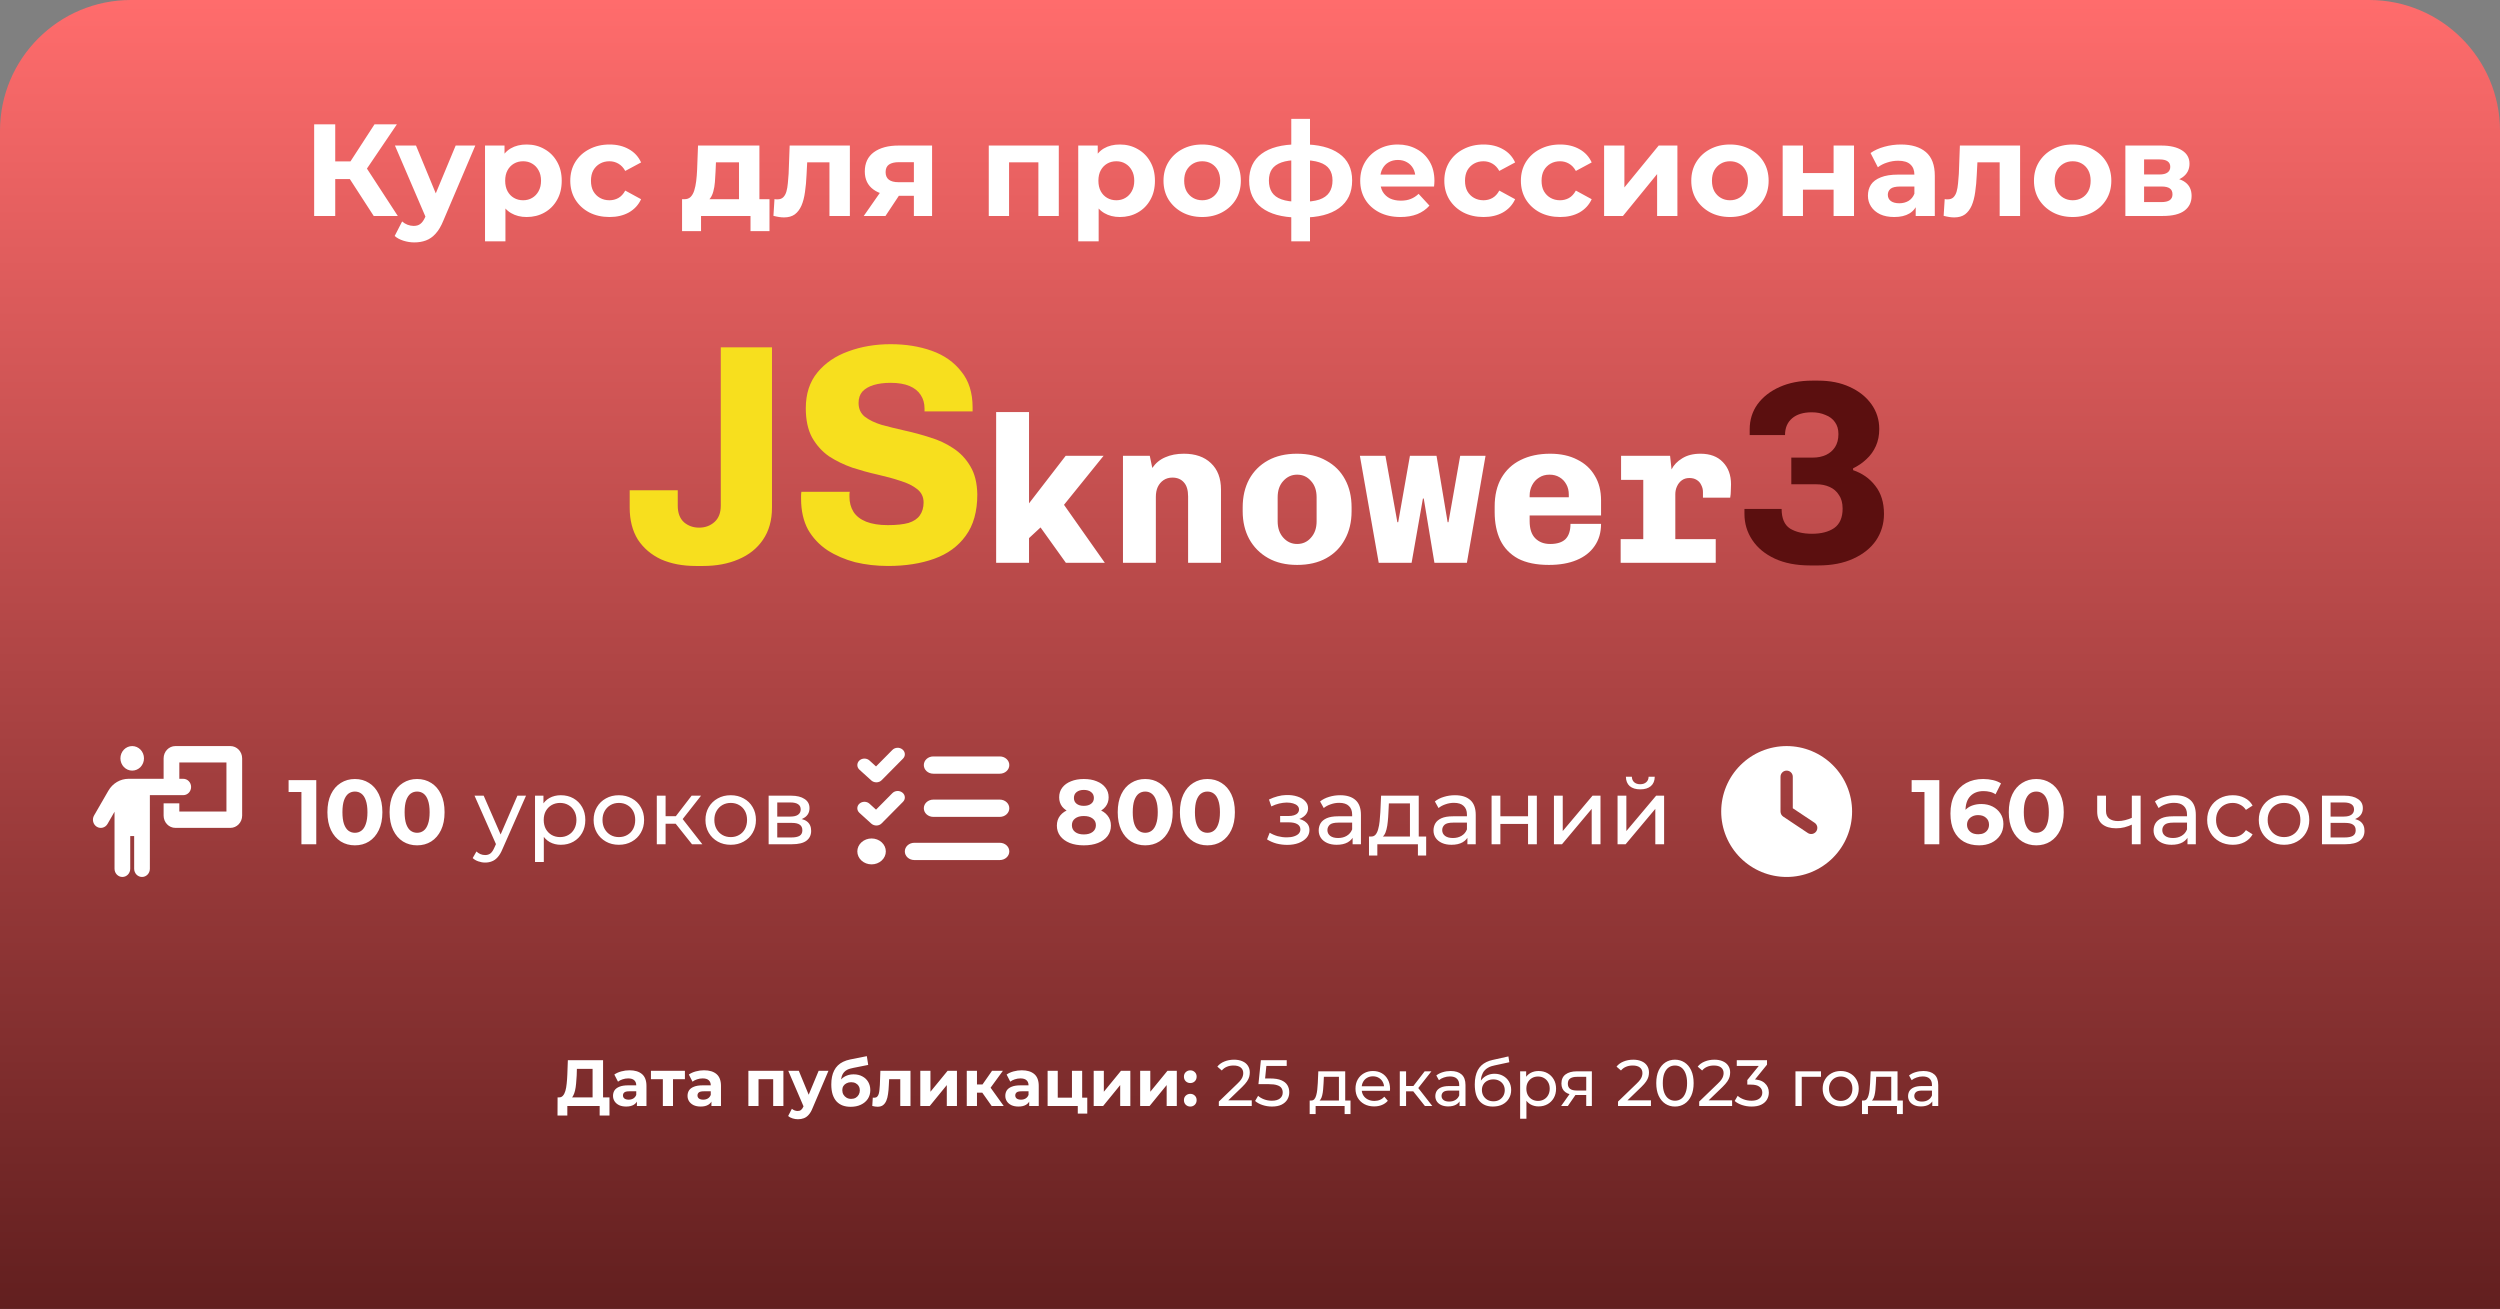 <svg width="382" height="200" viewBox="0 0 382 200" fill="none" xmlns="http://www.w3.org/2000/svg">
<rect x="0" y="0" width="382" height="200" fill="#808080" stroke="none"/>
<path d="M0 20C0 8.954 8.954 0 20 0H362C373.046 0 382 8.954 382 20V200H0V20Z" fill="url(#paint0_linear_2985_686)"/>
<path d="M57.103 33L52.743 26.26L55.363 24.68L60.783 33H57.103ZM48.003 33V19H51.223V33H48.003ZM50.283 27.36V24.66H55.163V27.36H50.283ZM55.663 26.36L52.683 26L57.223 19H60.643L55.663 26.36ZM63.306 37.04C62.746 37.04 62.192 36.953 61.646 36.78C61.099 36.607 60.652 36.367 60.306 36.06L61.446 33.84C61.686 34.053 61.959 34.22 62.266 34.34C62.586 34.46 62.899 34.52 63.206 34.52C63.646 34.52 63.992 34.413 64.246 34.2C64.512 34 64.752 33.66 64.966 33.18L65.526 31.86L65.766 31.52L69.626 22.24H72.626L67.766 33.66C67.419 34.527 67.019 35.207 66.566 35.7C66.126 36.193 65.632 36.54 65.086 36.74C64.552 36.94 63.959 37.04 63.306 37.04ZM65.146 33.42L60.346 22.24H63.566L67.286 31.24L65.146 33.42ZM80.471 33.16C79.564 33.16 78.771 32.96 78.091 32.56C77.411 32.16 76.877 31.553 76.491 30.74C76.118 29.913 75.931 28.873 75.931 27.62C75.931 26.353 76.111 25.313 76.471 24.5C76.831 23.687 77.351 23.08 78.031 22.68C78.711 22.28 79.524 22.08 80.471 22.08C81.484 22.08 82.391 22.313 83.191 22.78C84.004 23.233 84.644 23.873 85.111 24.7C85.591 25.527 85.831 26.5 85.831 27.62C85.831 28.753 85.591 29.733 85.111 30.56C84.644 31.387 84.004 32.027 83.191 32.48C82.391 32.933 81.484 33.16 80.471 33.16ZM74.111 36.88V22.24H77.091V24.44L77.031 27.64L77.231 30.82V36.88H74.111ZM79.931 30.6C80.451 30.6 80.911 30.48 81.311 30.24C81.724 30 82.051 29.66 82.291 29.22C82.544 28.767 82.671 28.233 82.671 27.62C82.671 26.993 82.544 26.46 82.291 26.02C82.051 25.58 81.724 25.24 81.311 25C80.911 24.76 80.451 24.64 79.931 24.64C79.411 24.64 78.944 24.76 78.531 25C78.118 25.24 77.791 25.58 77.551 26.02C77.311 26.46 77.191 26.993 77.191 27.62C77.191 28.233 77.311 28.767 77.551 29.22C77.791 29.66 78.118 30 78.531 30.24C78.944 30.48 79.411 30.6 79.931 30.6ZM93.138 33.16C91.978 33.16 90.944 32.927 90.038 32.46C89.131 31.98 88.418 31.32 87.898 30.48C87.391 29.64 87.138 28.687 87.138 27.62C87.138 26.54 87.391 25.587 87.898 24.76C88.418 23.92 89.131 23.267 90.038 22.8C90.944 22.32 91.978 22.08 93.138 22.08C94.271 22.08 95.258 22.32 96.098 22.8C96.938 23.267 97.558 23.94 97.958 24.82L95.538 26.12C95.258 25.613 94.904 25.24 94.478 25C94.064 24.76 93.611 24.64 93.118 24.64C92.584 24.64 92.104 24.76 91.678 25C91.251 25.24 90.911 25.58 90.658 26.02C90.418 26.46 90.298 26.993 90.298 27.62C90.298 28.247 90.418 28.78 90.658 29.22C90.911 29.66 91.251 30 91.678 30.24C92.104 30.48 92.584 30.6 93.118 30.6C93.611 30.6 94.064 30.487 94.478 30.26C94.904 30.02 95.258 29.64 95.538 29.12L97.958 30.44C97.558 31.307 96.938 31.98 96.098 32.46C95.258 32.927 94.271 33.16 93.138 33.16ZM112.918 31.6V24.8H109.398L109.338 26.18C109.311 26.753 109.278 27.3 109.238 27.82C109.198 28.34 109.118 28.813 108.998 29.24C108.891 29.653 108.731 30.007 108.518 30.3C108.304 30.58 108.018 30.773 107.658 30.88L104.578 30.44C104.964 30.44 105.278 30.327 105.518 30.1C105.758 29.86 105.944 29.533 106.078 29.12C106.211 28.693 106.311 28.213 106.378 27.68C106.444 27.133 106.491 26.56 106.518 25.96L106.658 22.24H116.038V31.6H112.918ZM104.218 35.32V30.44H117.578V35.32H114.678V33H107.118V35.32H104.218ZM118.181 32.98L118.341 30.42C118.421 30.433 118.501 30.447 118.581 30.46C118.661 30.46 118.734 30.46 118.801 30.46C119.174 30.46 119.468 30.353 119.681 30.14C119.894 29.927 120.054 29.64 120.161 29.28C120.268 28.907 120.341 28.487 120.381 28.02C120.434 27.553 120.474 27.067 120.501 26.56L120.661 22.24H129.861V33H126.741V24.04L127.441 24.8H122.721L123.381 24L123.241 26.7C123.201 27.66 123.121 28.54 123.001 29.34C122.894 30.14 122.714 30.833 122.461 31.42C122.208 31.993 121.868 32.44 121.441 32.76C121.014 33.067 120.468 33.22 119.801 33.22C119.561 33.22 119.308 33.2 119.041 33.16C118.774 33.12 118.488 33.06 118.181 32.98ZM139.641 33V29.42L140.081 29.92H137.101C135.555 29.92 134.341 29.6 133.461 28.96C132.581 28.32 132.141 27.4 132.141 26.2C132.141 24.92 132.601 23.94 133.521 23.26C134.455 22.58 135.708 22.24 137.281 22.24H142.421V33H139.641ZM131.981 33L134.841 28.9H138.021L135.301 33H131.981ZM139.641 28.46V23.98L140.081 24.78H137.341C136.701 24.78 136.201 24.9 135.841 25.14C135.495 25.38 135.321 25.767 135.321 26.3C135.321 27.327 135.981 27.84 137.301 27.84H140.081L139.641 28.46ZM151.084 33V22.24H161.784V33H158.664V24.1L159.364 24.8H153.484L154.184 24.1V33H151.084ZM171.115 33.16C170.209 33.16 169.415 32.96 168.735 32.56C168.055 32.16 167.522 31.553 167.135 30.74C166.762 29.913 166.575 28.873 166.575 27.62C166.575 26.353 166.755 25.313 167.115 24.5C167.475 23.687 167.995 23.08 168.675 22.68C169.355 22.28 170.169 22.08 171.115 22.08C172.129 22.08 173.035 22.313 173.835 22.78C174.649 23.233 175.289 23.873 175.755 24.7C176.235 25.527 176.475 26.5 176.475 27.62C176.475 28.753 176.235 29.733 175.755 30.56C175.289 31.387 174.649 32.027 173.835 32.48C173.035 32.933 172.129 33.16 171.115 33.16ZM164.755 36.88V22.24H167.735V24.44L167.675 27.64L167.875 30.82V36.88H164.755ZM170.575 30.6C171.095 30.6 171.555 30.48 171.955 30.24C172.369 30 172.695 29.66 172.935 29.22C173.189 28.767 173.315 28.233 173.315 27.62C173.315 26.993 173.189 26.46 172.935 26.02C172.695 25.58 172.369 25.24 171.955 25C171.555 24.76 171.095 24.64 170.575 24.64C170.055 24.64 169.589 24.76 169.175 25C168.762 25.24 168.435 25.58 168.195 26.02C167.955 26.46 167.835 26.993 167.835 27.62C167.835 28.233 167.955 28.767 168.195 29.22C168.435 29.66 168.762 30 169.175 30.24C169.589 30.48 170.055 30.6 170.575 30.6ZM183.702 33.16C182.555 33.16 181.535 32.92 180.642 32.44C179.762 31.96 179.062 31.307 178.542 30.48C178.035 29.64 177.782 28.687 177.782 27.62C177.782 26.54 178.035 25.587 178.542 24.76C179.062 23.92 179.762 23.267 180.642 22.8C181.535 22.32 182.555 22.08 183.702 22.08C184.835 22.08 185.849 22.32 186.742 22.8C187.635 23.267 188.335 23.913 188.842 24.74C189.349 25.567 189.602 26.527 189.602 27.62C189.602 28.687 189.349 29.64 188.842 30.48C188.335 31.307 187.635 31.96 186.742 32.44C185.849 32.92 184.835 33.16 183.702 33.16ZM183.702 30.6C184.222 30.6 184.689 30.48 185.102 30.24C185.515 30 185.842 29.66 186.082 29.22C186.322 28.767 186.442 28.233 186.442 27.62C186.442 26.993 186.322 26.46 186.082 26.02C185.842 25.58 185.515 25.24 185.102 25C184.689 24.76 184.222 24.64 183.702 24.64C183.182 24.64 182.715 24.76 182.302 25C181.889 25.24 181.555 25.58 181.302 26.02C181.062 26.46 180.942 26.993 180.942 27.62C180.942 28.233 181.062 28.767 181.302 29.22C181.555 29.66 181.889 30 182.302 30.24C182.715 30.48 183.182 30.6 183.702 30.6ZM198.988 33.24C198.961 33.24 198.888 33.24 198.768 33.24C198.648 33.24 198.535 33.24 198.428 33.24C198.321 33.24 198.248 33.24 198.208 33.24C195.875 33.2 194.068 32.7 192.788 31.74C191.508 30.78 190.868 29.393 190.868 27.58C190.868 25.793 191.501 24.433 192.768 23.5C194.048 22.553 195.881 22.073 198.268 22.06C198.295 22.06 198.361 22.06 198.468 22.06C198.588 22.06 198.701 22.06 198.808 22.06C198.915 22.06 198.981 22.06 199.008 22.06C201.421 22.06 203.288 22.527 204.608 23.46C205.941 24.393 206.608 25.767 206.608 27.58C206.608 29.42 205.941 30.827 204.608 31.8C203.288 32.76 201.415 33.24 198.988 33.24ZM198.888 30.84C199.995 30.84 200.895 30.727 201.588 30.5C202.281 30.26 202.788 29.9 203.108 29.42C203.441 28.927 203.608 28.313 203.608 27.58C203.608 26.873 203.448 26.293 203.128 25.84C202.808 25.373 202.295 25.027 201.588 24.8C200.895 24.573 199.995 24.46 198.888 24.46C198.848 24.46 198.768 24.46 198.648 24.46C198.528 24.46 198.448 24.46 198.408 24.46C197.341 24.46 196.475 24.58 195.808 24.82C195.141 25.06 194.655 25.407 194.348 25.86C194.041 26.313 193.888 26.887 193.888 27.58C193.888 28.3 194.041 28.9 194.348 29.38C194.655 29.86 195.141 30.22 195.808 30.46C196.475 30.7 197.341 30.827 198.408 30.84C198.448 30.84 198.528 30.84 198.648 30.84C198.768 30.84 198.848 30.84 198.888 30.84ZM197.308 36.88V18.16H200.168V36.88H197.308ZM213.981 33.16C212.754 33.16 211.674 32.92 210.741 32.44C209.821 31.96 209.107 31.307 208.601 30.48C208.094 29.64 207.841 28.687 207.841 27.62C207.841 26.54 208.087 25.587 208.581 24.76C209.087 23.92 209.774 23.267 210.641 22.8C211.507 22.32 212.487 22.08 213.581 22.08C214.634 22.08 215.581 22.307 216.421 22.76C217.274 23.2 217.947 23.84 218.441 24.68C218.934 25.507 219.181 26.5 219.181 27.66C219.181 27.78 219.174 27.92 219.161 28.08C219.147 28.227 219.134 28.367 219.121 28.5H210.381V26.68H217.481L216.281 27.22C216.281 26.66 216.167 26.173 215.941 25.76C215.714 25.347 215.401 25.027 215.001 24.8C214.601 24.56 214.134 24.44 213.601 24.44C213.067 24.44 212.594 24.56 212.181 24.8C211.781 25.027 211.467 25.353 211.241 25.78C211.014 26.193 210.901 26.687 210.901 27.26V27.74C210.901 28.327 211.027 28.847 211.281 29.3C211.547 29.74 211.914 30.08 212.381 30.32C212.861 30.547 213.421 30.66 214.061 30.66C214.634 30.66 215.134 30.573 215.561 30.4C216.001 30.227 216.401 29.967 216.761 29.62L218.421 31.42C217.927 31.98 217.307 32.413 216.561 32.72C215.814 33.013 214.954 33.16 213.981 33.16ZM226.692 33.16C225.532 33.16 224.499 32.927 223.592 32.46C222.686 31.98 221.972 31.32 221.452 30.48C220.946 29.64 220.692 28.687 220.692 27.62C220.692 26.54 220.946 25.587 221.452 24.76C221.972 23.92 222.686 23.267 223.592 22.8C224.499 22.32 225.532 22.08 226.692 22.08C227.826 22.08 228.812 22.32 229.652 22.8C230.492 23.267 231.112 23.94 231.512 24.82L229.092 26.12C228.812 25.613 228.459 25.24 228.032 25C227.619 24.76 227.166 24.64 226.672 24.64C226.139 24.64 225.659 24.76 225.232 25C224.806 25.24 224.466 25.58 224.212 26.02C223.972 26.46 223.852 26.993 223.852 27.62C223.852 28.247 223.972 28.78 224.212 29.22C224.466 29.66 224.806 30 225.232 30.24C225.659 30.48 226.139 30.6 226.672 30.6C227.166 30.6 227.619 30.487 228.032 30.26C228.459 30.02 228.812 29.64 229.092 29.12L231.512 30.44C231.112 31.307 230.492 31.98 229.652 32.46C228.812 32.927 227.826 33.16 226.692 33.16ZM238.391 33.16C237.231 33.16 236.198 32.927 235.291 32.46C234.385 31.98 233.671 31.32 233.151 30.48C232.645 29.64 232.391 28.687 232.391 27.62C232.391 26.54 232.645 25.587 233.151 24.76C233.671 23.92 234.385 23.267 235.291 22.8C236.198 22.32 237.231 22.08 238.391 22.08C239.525 22.08 240.511 22.32 241.351 22.8C242.191 23.267 242.811 23.94 243.211 24.82L240.791 26.12C240.511 25.613 240.158 25.24 239.731 25C239.318 24.76 238.865 24.64 238.371 24.64C237.838 24.64 237.358 24.76 236.931 25C236.505 25.24 236.165 25.58 235.911 26.02C235.671 26.46 235.551 26.993 235.551 27.62C235.551 28.247 235.671 28.78 235.911 29.22C236.165 29.66 236.505 30 236.931 30.24C237.358 30.48 237.838 30.6 238.371 30.6C238.865 30.6 239.318 30.487 239.731 30.26C240.158 30.02 240.511 29.64 240.791 29.12L243.211 30.44C242.811 31.307 242.191 31.98 241.351 32.46C240.511 32.927 239.525 33.16 238.391 33.16ZM245.107 33V22.24H248.207V28.64L253.447 22.24H256.307V33H253.207V26.6L247.987 33H245.107ZM264.347 33.16C263.2 33.16 262.18 32.92 261.287 32.44C260.407 31.96 259.707 31.307 259.187 30.48C258.68 29.64 258.427 28.687 258.427 27.62C258.427 26.54 258.68 25.587 259.187 24.76C259.707 23.92 260.407 23.267 261.287 22.8C262.18 22.32 263.2 22.08 264.347 22.08C265.48 22.08 266.493 22.32 267.387 22.8C268.28 23.267 268.98 23.913 269.487 24.74C269.993 25.567 270.247 26.527 270.247 27.62C270.247 28.687 269.993 29.64 269.487 30.48C268.98 31.307 268.28 31.96 267.387 32.44C266.493 32.92 265.48 33.16 264.347 33.16ZM264.347 30.6C264.867 30.6 265.333 30.48 265.747 30.24C266.16 30 266.487 29.66 266.727 29.22C266.967 28.767 267.087 28.233 267.087 27.62C267.087 26.993 266.967 26.46 266.727 26.02C266.487 25.58 266.16 25.24 265.747 25C265.333 24.76 264.867 24.64 264.347 24.64C263.827 24.64 263.36 24.76 262.947 25C262.533 25.24 262.2 25.58 261.947 26.02C261.707 26.46 261.587 26.993 261.587 27.62C261.587 28.233 261.707 28.767 261.947 29.22C262.2 29.66 262.533 30 262.947 30.24C263.36 30.48 263.827 30.6 264.347 30.6ZM272.393 33V22.24H275.493V26.44H280.173V22.24H283.293V33H280.173V28.98H275.493V33H272.393ZM292.719 33V30.9L292.519 30.44V26.68C292.519 26.013 292.313 25.493 291.899 25.12C291.499 24.747 290.879 24.56 290.039 24.56C289.466 24.56 288.899 24.653 288.339 24.84C287.793 25.013 287.326 25.253 286.939 25.56L285.819 23.38C286.406 22.967 287.113 22.647 287.939 22.42C288.766 22.193 289.606 22.08 290.459 22.08C292.099 22.08 293.373 22.467 294.279 23.24C295.186 24.013 295.639 25.22 295.639 26.86V33H292.719ZM289.439 33.16C288.599 33.16 287.879 33.02 287.279 32.74C286.679 32.447 286.219 32.053 285.899 31.56C285.579 31.067 285.419 30.513 285.419 29.9C285.419 29.26 285.573 28.7 285.879 28.22C286.199 27.74 286.699 27.367 287.379 27.1C288.059 26.82 288.946 26.68 290.039 26.68H292.899V28.5H290.379C289.646 28.5 289.139 28.62 288.859 28.86C288.593 29.1 288.459 29.4 288.459 29.76C288.459 30.16 288.613 30.48 288.919 30.72C289.239 30.947 289.673 31.06 290.219 31.06C290.739 31.06 291.206 30.94 291.619 30.7C292.033 30.447 292.333 30.08 292.519 29.6L292.999 31.04C292.773 31.733 292.359 32.26 291.759 32.62C291.159 32.98 290.386 33.16 289.439 33.16ZM296.99 32.98L297.15 30.42C297.23 30.433 297.31 30.447 297.39 30.46C297.47 30.46 297.543 30.46 297.61 30.46C297.983 30.46 298.276 30.353 298.49 30.14C298.703 29.927 298.863 29.64 298.97 29.28C299.076 28.907 299.15 28.487 299.19 28.02C299.243 27.553 299.283 27.067 299.31 26.56L299.47 22.24H308.67V33H305.55V24.04L306.25 24.8H301.53L302.19 24L302.05 26.7C302.01 27.66 301.93 28.54 301.81 29.34C301.703 30.14 301.523 30.833 301.27 31.42C301.016 31.993 300.676 32.44 300.25 32.76C299.823 33.067 299.276 33.22 298.61 33.22C298.37 33.22 298.116 33.2 297.85 33.16C297.583 33.12 297.296 33.06 296.99 32.98ZM316.71 33.16C315.563 33.16 314.543 32.92 313.65 32.44C312.77 31.96 312.07 31.307 311.55 30.48C311.043 29.64 310.79 28.687 310.79 27.62C310.79 26.54 311.043 25.587 311.55 24.76C312.07 23.92 312.77 23.267 313.65 22.8C314.543 22.32 315.563 22.08 316.71 22.08C317.843 22.08 318.857 22.32 319.75 22.8C320.643 23.267 321.343 23.913 321.85 24.74C322.357 25.567 322.61 26.527 322.61 27.62C322.61 28.687 322.357 29.64 321.85 30.48C321.343 31.307 320.643 31.96 319.75 32.44C318.857 32.92 317.843 33.16 316.71 33.16ZM316.71 30.6C317.23 30.6 317.697 30.48 318.11 30.24C318.523 30 318.85 29.66 319.09 29.22C319.33 28.767 319.45 28.233 319.45 27.62C319.45 26.993 319.33 26.46 319.09 26.02C318.85 25.58 318.523 25.24 318.11 25C317.697 24.76 317.23 24.64 316.71 24.64C316.19 24.64 315.723 24.76 315.31 25C314.897 25.24 314.563 25.58 314.31 26.02C314.07 26.46 313.95 26.993 313.95 27.62C313.95 28.233 314.07 28.767 314.31 29.22C314.563 29.66 314.897 30 315.31 30.24C315.723 30.48 316.19 30.6 316.71 30.6ZM324.756 33V22.24H330.256C331.603 22.24 332.656 22.487 333.416 22.98C334.176 23.46 334.556 24.14 334.556 25.02C334.556 25.9 334.196 26.593 333.476 27.1C332.769 27.593 331.829 27.84 330.656 27.84L330.976 27.12C332.283 27.12 333.256 27.36 333.896 27.84C334.549 28.32 334.876 29.02 334.876 29.94C334.876 30.887 334.516 31.633 333.796 32.18C333.076 32.727 331.976 33 330.496 33H324.756ZM327.616 30.88H330.236C330.809 30.88 331.236 30.787 331.516 30.6C331.809 30.4 331.956 30.1 331.956 29.7C331.956 29.287 331.823 28.987 331.556 28.8C331.289 28.6 330.869 28.5 330.296 28.5H327.616V30.88ZM327.616 26.66H329.976C330.523 26.66 330.929 26.56 331.196 26.36C331.476 26.16 331.616 25.873 331.616 25.5C331.616 25.113 331.476 24.827 331.196 24.64C330.929 24.453 330.523 24.36 329.976 24.36H327.616V26.66Z" fill="white"/>
<path d="M106.296 86.48C104.312 86.48 102.552 86.144 101.016 85.472C99.512 84.768 98.328 83.76 97.464 82.448C96.632 81.104 96.216 79.472 96.216 77.552V74.912H103.56V77.264C103.56 78.384 103.88 79.232 104.52 79.808C105.16 80.352 105.928 80.624 106.824 80.624C107.752 80.624 108.536 80.336 109.176 79.76C109.816 79.184 110.136 78.352 110.136 77.264V53.072H117.96V77.552C117.96 79.504 117.496 81.152 116.568 82.496C115.672 83.808 114.424 84.8 112.824 85.472C111.256 86.144 109.464 86.48 107.448 86.48H106.296ZM135.701 86.48C133.941 86.48 132.261 86.288 130.661 85.904C129.093 85.488 127.685 84.88 126.437 84.08C125.189 83.248 124.197 82.192 123.461 80.912C122.757 79.6 122.405 78.032 122.405 76.208C122.405 76.048 122.405 75.888 122.405 75.728C122.405 75.536 122.421 75.344 122.453 75.152H129.845C129.813 75.28 129.797 75.408 129.797 75.536C129.797 75.632 129.797 75.76 129.797 75.92C129.797 76.784 130.005 77.552 130.421 78.224C130.837 78.864 131.477 79.36 132.341 79.712C133.237 80.064 134.341 80.24 135.653 80.24C136.965 80.24 138.021 80.128 138.821 79.904C139.621 79.648 140.197 79.264 140.549 78.752C140.933 78.208 141.125 77.552 141.125 76.784C141.125 75.92 140.789 75.232 140.117 74.72C139.477 74.208 138.629 73.792 137.573 73.472C136.517 73.12 135.349 72.8 134.069 72.512C132.789 72.224 131.509 71.872 130.229 71.456C128.949 71.008 127.765 70.432 126.677 69.728C125.621 68.992 124.757 68.032 124.085 66.848C123.445 65.664 123.125 64.176 123.125 62.384C123.125 60.176 123.717 58.352 124.901 56.912C126.085 55.472 127.653 54.4 129.605 53.696C131.589 52.96 133.749 52.592 136.085 52.592C138.389 52.592 140.485 52.928 142.373 53.6C144.261 54.272 145.765 55.328 146.885 56.768C148.037 58.176 148.613 60 148.613 62.24V62.864H141.269V62.432C141.269 61.632 141.077 60.944 140.693 60.368C140.309 59.76 139.733 59.296 138.965 58.976C138.197 58.656 137.237 58.496 136.085 58.496C135.093 58.496 134.229 58.608 133.493 58.832C132.757 59.056 132.181 59.392 131.765 59.84C131.381 60.288 131.189 60.864 131.189 61.568C131.189 62.464 131.509 63.168 132.149 63.68C132.821 64.192 133.685 64.608 134.741 64.928C135.797 65.216 136.965 65.504 138.245 65.792C139.557 66.08 140.853 66.432 142.133 66.848C143.413 67.232 144.581 67.776 145.637 68.48C146.725 69.184 147.605 70.112 148.277 71.264C148.949 72.384 149.301 73.808 149.333 75.536C149.333 78.16 148.741 80.272 147.557 81.872C146.405 83.472 144.805 84.64 142.757 85.376C140.709 86.112 138.357 86.48 135.701 86.48Z" fill="#F7DF1E"/>
<path d="M152.211 86V62.96H157.235V76.912L162.835 69.648H168.627L162.579 77.136L168.819 86H162.867L158.995 80.592L157.235 82.224V86H152.211ZM171.59 86V69.648H175.686L176.07 71.504C176.582 70.757 177.243 70.213 178.054 69.872C178.865 69.509 179.814 69.328 180.902 69.328C182.651 69.328 184.027 69.808 185.03 70.768C186.054 71.728 186.566 73.072 186.566 74.8V86H181.542V75.856C181.542 74.896 181.329 74.181 180.902 73.712C180.475 73.221 179.889 72.976 179.142 72.976C178.63 72.976 178.182 73.104 177.798 73.36C177.414 73.616 177.115 73.968 176.902 74.416C176.71 74.843 176.614 75.344 176.614 75.92V86H171.59ZM198.202 86.32C196.474 86.32 194.991 85.968 193.754 85.264C192.516 84.56 191.556 83.589 190.874 82.352C190.212 81.115 189.882 79.707 189.882 78.128V77.52C189.882 75.899 190.212 74.469 190.874 73.232C191.556 71.995 192.516 71.035 193.754 70.352C194.991 69.669 196.463 69.328 198.17 69.328C199.919 69.328 201.412 69.68 202.65 70.384C203.908 71.067 204.868 72.027 205.53 73.264C206.191 74.48 206.522 75.899 206.522 77.52V78.128C206.522 79.749 206.18 81.179 205.498 82.416C204.836 83.653 203.887 84.613 202.65 85.296C201.412 85.979 199.93 86.32 198.202 86.32ZM198.202 83.12C199.055 83.12 199.759 82.8 200.314 82.16C200.89 81.52 201.178 80.688 201.178 79.664V75.984C201.178 74.939 200.89 74.107 200.314 73.488C199.759 72.848 199.055 72.528 198.202 72.528C197.37 72.528 196.666 72.848 196.09 73.488C195.514 74.107 195.226 74.939 195.226 75.984V79.664C195.226 80.688 195.514 81.52 196.09 82.16C196.666 82.8 197.37 83.12 198.202 83.12ZM210.669 86L207.789 69.648H211.693L213.517 79.792H213.645L215.437 69.648H219.501L221.197 79.792H221.325L223.117 69.648H226.989L224.141 86H219.181L217.549 76.176H217.421L215.693 86H210.669ZM236.673 86.32C234.774 86.32 233.206 86 231.969 85.36C230.753 84.699 229.846 83.76 229.249 82.544C228.673 81.328 228.385 79.899 228.385 78.256V77.392C228.385 75.685 228.726 74.235 229.409 73.04C230.113 71.824 231.094 70.907 232.353 70.288C233.633 69.648 235.137 69.328 236.865 69.328C238.465 69.328 239.841 69.627 240.993 70.224C242.166 70.8 243.062 71.621 243.681 72.688C244.321 73.733 244.641 74.992 244.641 76.464V78.768H233.729V79.632C233.729 80.805 234.017 81.68 234.593 82.256C235.169 82.832 235.926 83.12 236.865 83.12C237.91 83.12 238.689 82.875 239.201 82.384C239.713 81.872 239.969 81.093 239.969 80.048H244.641C244.641 81.371 244.31 82.501 243.649 83.44C243.009 84.379 242.091 85.093 240.897 85.584C239.723 86.075 238.315 86.32 236.673 86.32ZM233.729 75.984H239.713V75.568C239.713 74.971 239.585 74.448 239.329 74C239.073 73.531 238.721 73.168 238.273 72.912C237.846 72.656 237.345 72.528 236.769 72.528C236.15 72.528 235.617 72.677 235.169 72.976C234.721 73.253 234.369 73.637 234.113 74.128C233.857 74.619 233.729 75.152 233.729 75.728V75.984ZM251.092 86V73.328H247.7V69.648H255.188L255.412 71.728C255.753 71.045 256.297 70.48 257.044 70.032C257.791 69.563 258.719 69.328 259.828 69.328C261.3 69.328 262.441 69.755 263.252 70.608C264.084 71.461 264.5 72.592 264.5 74C264.5 74.341 264.489 74.683 264.468 75.024C264.468 75.344 264.436 75.685 264.372 76.048H260.212V75.184C260.212 74.8 260.127 74.448 259.956 74.128C259.807 73.787 259.572 73.52 259.252 73.328C258.953 73.136 258.58 73.04 258.132 73.04C257.684 73.04 257.3 73.157 256.98 73.392C256.66 73.627 256.415 73.936 256.244 74.32C256.073 74.683 255.988 75.088 255.988 75.536V86H251.092ZM247.636 86V82.384H262.164V86H247.636Z" fill="white"/>
<path d="M276.592 86.4C274.485 86.4 272.685 86.053 271.192 85.36C269.698 84.667 268.552 83.72 267.752 82.52C266.952 81.32 266.552 79.987 266.552 78.52V77.76H272.232C272.232 79.2 272.658 80.2 273.512 80.76C274.392 81.293 275.512 81.56 276.872 81.56C278.285 81.56 279.418 81.267 280.272 80.68C281.125 80.067 281.552 79.08 281.552 77.72C281.552 76.867 281.365 76.173 280.992 75.64C280.645 75.08 280.165 74.667 279.552 74.4C278.965 74.133 278.298 74 277.552 74H273.712V69.92H277.032C277.752 69.92 278.405 69.787 278.992 69.52C279.578 69.253 280.045 68.853 280.392 68.32C280.738 67.787 280.912 67.12 280.912 66.32C280.912 65.6 280.738 65 280.392 64.52C280.045 64.013 279.552 63.64 278.912 63.4C278.298 63.133 277.605 63 276.832 63C275.552 63 274.552 63.307 273.832 63.92C273.112 64.533 272.752 65.387 272.752 66.48H267.352V65.6C267.352 64.16 267.752 62.88 268.552 61.76C269.378 60.64 270.512 59.76 271.952 59.12C273.392 58.48 275.045 58.16 276.912 58.16H277.832C279.645 58.16 281.245 58.48 282.632 59.12C284.045 59.76 285.152 60.64 285.952 61.76C286.752 62.88 287.152 64.147 287.152 65.56C287.152 66.52 286.978 67.387 286.632 68.16C286.285 68.933 285.805 69.6 285.192 70.16C284.605 70.72 283.925 71.187 283.152 71.56V71.84C284.565 72.32 285.698 73.12 286.552 74.24C287.432 75.36 287.872 76.787 287.872 78.52C287.872 80.013 287.472 81.36 286.672 82.56C285.872 83.733 284.712 84.667 283.192 85.36C281.698 86.053 279.912 86.4 277.832 86.4H276.592Z" fill="#5B0F0F"/>
<path d="M90.548 168.28V163.32H88.148L88.118 164.34C88.098 164.773 88.068 165.183 88.028 165.57C87.995 165.957 87.941 166.31 87.868 166.63C87.795 166.943 87.698 167.21 87.578 167.43C87.465 167.65 87.321 167.807 87.148 167.9L85.418 167.68C85.658 167.687 85.855 167.603 86.008 167.43C86.168 167.257 86.295 167.013 86.388 166.7C86.481 166.38 86.548 166.007 86.588 165.58C86.635 165.153 86.668 164.69 86.688 164.19L86.768 162H92.148V168.28H90.548ZM85.188 170.45L85.198 167.68H93.128V170.45H91.628V169H86.688V170.45H85.188ZM97.319 169V167.95L97.219 167.72V165.84C97.219 165.507 97.115 165.247 96.909 165.06C96.709 164.873 96.399 164.78 95.979 164.78C95.692 164.78 95.409 164.827 95.129 164.92C94.855 165.007 94.622 165.127 94.429 165.28L93.869 164.19C94.162 163.983 94.515 163.823 94.929 163.71C95.342 163.597 95.762 163.54 96.189 163.54C97.009 163.54 97.645 163.733 98.099 164.12C98.552 164.507 98.779 165.11 98.779 165.93V169H97.319ZM95.679 169.08C95.259 169.08 94.899 169.01 94.599 168.87C94.299 168.723 94.069 168.527 93.909 168.28C93.749 168.033 93.669 167.757 93.669 167.45C93.669 167.13 93.745 166.85 93.899 166.61C94.059 166.37 94.309 166.183 94.649 166.05C94.989 165.91 95.432 165.84 95.979 165.84H97.409V166.75H96.149C95.782 166.75 95.529 166.81 95.389 166.93C95.255 167.05 95.189 167.2 95.189 167.38C95.189 167.58 95.265 167.74 95.419 167.86C95.579 167.973 95.795 168.03 96.069 168.03C96.329 168.03 96.562 167.97 96.769 167.85C96.975 167.723 97.125 167.54 97.219 167.3L97.459 168.02C97.345 168.367 97.139 168.63 96.839 168.81C96.539 168.99 96.152 169.08 95.679 169.08ZM101.284 169V164.54L101.634 164.9H99.464V163.62H104.654V164.9H102.484L102.834 164.54V169H101.284ZM108.705 169V167.95L108.605 167.72V165.84C108.605 165.507 108.502 165.247 108.295 165.06C108.095 164.873 107.785 164.78 107.365 164.78C107.079 164.78 106.795 164.827 106.515 164.92C106.242 165.007 106.009 165.127 105.815 165.28L105.255 164.19C105.549 163.983 105.902 163.823 106.315 163.71C106.729 163.597 107.149 163.54 107.575 163.54C108.395 163.54 109.032 163.733 109.485 164.12C109.939 164.507 110.165 165.11 110.165 165.93V169H108.705ZM107.065 169.08C106.645 169.08 106.285 169.01 105.985 168.87C105.685 168.723 105.455 168.527 105.295 168.28C105.135 168.033 105.055 167.757 105.055 167.45C105.055 167.13 105.132 166.85 105.285 166.61C105.445 166.37 105.695 166.183 106.035 166.05C106.375 165.91 106.819 165.84 107.365 165.84H108.795V166.75H107.535C107.169 166.75 106.915 166.81 106.775 166.93C106.642 167.05 106.575 167.2 106.575 167.38C106.575 167.58 106.652 167.74 106.805 167.86C106.965 167.973 107.182 168.03 107.455 168.03C107.715 168.03 107.949 167.97 108.155 167.85C108.362 167.723 108.512 167.54 108.605 167.3L108.845 168.02C108.732 168.367 108.525 168.63 108.225 168.81C107.925 168.99 107.539 169.08 107.065 169.08ZM114.353 169V163.62H119.703V169H118.143V164.55L118.493 164.9H115.553L115.903 164.55V169H114.353ZM121.928 171.02C121.648 171.02 121.372 170.977 121.098 170.89C120.825 170.803 120.602 170.683 120.428 170.53L120.998 169.42C121.118 169.527 121.255 169.61 121.408 169.67C121.568 169.73 121.725 169.76 121.878 169.76C122.098 169.76 122.272 169.707 122.398 169.6C122.532 169.5 122.652 169.33 122.758 169.09L123.038 168.43L123.158 168.26L125.088 163.62H126.588L124.158 169.33C123.985 169.763 123.785 170.103 123.558 170.35C123.338 170.597 123.092 170.77 122.818 170.87C122.552 170.97 122.255 171.02 121.928 171.02ZM122.848 169.21L120.448 163.62H122.058L123.918 168.12L122.848 169.21ZM129.982 169.12C129.542 169.12 129.142 169.057 128.782 168.93C128.422 168.797 128.108 168.593 127.842 168.32C127.582 168.04 127.378 167.683 127.232 167.25C127.092 166.817 127.022 166.3 127.022 165.7C127.022 165.273 127.058 164.883 127.132 164.53C127.205 164.177 127.315 163.857 127.462 163.57C127.608 163.277 127.795 163.02 128.022 162.8C128.255 162.573 128.525 162.387 128.832 162.24C129.145 162.087 129.498 161.97 129.892 161.89L132.452 161.38L132.662 162.72L130.402 163.17C130.268 163.197 130.115 163.233 129.942 163.28C129.775 163.32 129.605 163.383 129.432 163.47C129.265 163.557 129.108 163.68 128.962 163.84C128.822 163.993 128.708 164.197 128.622 164.45C128.535 164.697 128.492 165.003 128.492 165.37C128.492 165.483 128.495 165.57 128.502 165.63C128.515 165.69 128.525 165.753 128.532 165.82C128.545 165.887 128.552 165.99 128.552 166.13L128.052 165.64C128.198 165.327 128.385 165.06 128.612 164.84C128.845 164.62 129.112 164.453 129.412 164.34C129.718 164.22 130.058 164.16 130.432 164.16C130.938 164.16 131.382 164.263 131.762 164.47C132.148 164.67 132.448 164.953 132.662 165.32C132.875 165.687 132.982 166.103 132.982 166.57C132.982 167.077 132.855 167.523 132.602 167.91C132.348 168.29 131.995 168.587 131.542 168.8C131.095 169.013 130.575 169.12 129.982 169.12ZM130.062 167.91C130.322 167.91 130.552 167.853 130.752 167.74C130.952 167.62 131.105 167.463 131.212 167.27C131.325 167.07 131.382 166.847 131.382 166.6C131.382 166.36 131.325 166.147 131.212 165.96C131.105 165.773 130.952 165.627 130.752 165.52C130.552 165.413 130.318 165.36 130.052 165.36C129.792 165.36 129.558 165.413 129.352 165.52C129.145 165.62 128.985 165.76 128.872 165.94C128.758 166.12 128.702 166.33 128.702 166.57C128.702 166.817 128.758 167.043 128.872 167.25C128.992 167.45 129.152 167.61 129.352 167.73C129.558 167.85 129.795 167.91 130.062 167.91ZM133.282 168.99L133.362 167.71C133.402 167.717 133.442 167.723 133.482 167.73C133.522 167.73 133.559 167.73 133.592 167.73C133.779 167.73 133.925 167.677 134.032 167.57C134.139 167.463 134.219 167.32 134.272 167.14C134.325 166.953 134.362 166.743 134.382 166.51C134.409 166.277 134.429 166.033 134.442 165.78L134.522 163.62H139.122V169H137.562V164.52L137.912 164.9H135.552L135.882 164.5L135.812 165.85C135.792 166.33 135.752 166.77 135.692 167.17C135.639 167.57 135.549 167.917 135.422 168.21C135.295 168.497 135.125 168.72 134.912 168.88C134.699 169.033 134.425 169.11 134.092 169.11C133.972 169.11 133.845 169.1 133.712 169.08C133.579 169.06 133.435 169.03 133.282 168.99ZM140.622 169V163.62H142.172V166.82L144.792 163.62H146.222V169H144.672V165.8L142.062 169H140.622ZM151.532 169L149.732 166.45L151.002 165.7L153.372 169H151.532ZM147.722 169V163.62H149.282V169H147.722ZM148.822 166.96V165.71H150.702V166.96H148.822ZM151.152 166.49L149.692 166.33L151.582 163.62H153.242L151.152 166.49ZM157.26 169V167.95L157.16 167.72V165.84C157.16 165.507 157.057 165.247 156.85 165.06C156.65 164.873 156.34 164.78 155.92 164.78C155.633 164.78 155.35 164.827 155.07 164.92C154.797 165.007 154.563 165.127 154.37 165.28L153.81 164.19C154.103 163.983 154.457 163.823 154.87 163.71C155.283 163.597 155.703 163.54 156.13 163.54C156.95 163.54 157.587 163.733 158.04 164.12C158.493 164.507 158.72 165.11 158.72 165.93V169H157.26ZM155.62 169.08C155.2 169.08 154.84 169.01 154.54 168.87C154.24 168.723 154.01 168.527 153.85 168.28C153.69 168.033 153.61 167.757 153.61 167.45C153.61 167.13 153.687 166.85 153.84 166.61C154 166.37 154.25 166.183 154.59 166.05C154.93 165.91 155.373 165.84 155.92 165.84H157.35V166.75H156.09C155.723 166.75 155.47 166.81 155.33 166.93C155.197 167.05 155.13 167.2 155.13 167.38C155.13 167.58 155.207 167.74 155.36 167.86C155.52 167.973 155.737 168.03 156.01 168.03C156.27 168.03 156.503 167.97 156.71 167.85C156.917 167.723 157.067 167.54 157.16 167.3L157.4 168.02C157.287 168.367 157.08 168.63 156.78 168.81C156.48 168.99 156.093 169.08 155.62 169.08ZM160.075 169V163.62H161.625V167.72H163.795V163.62H165.355V169H160.075ZM164.685 170.16V168.98L165.045 169H163.795V167.72H166.135V170.16H164.685ZM167.116 169V163.62H168.666V166.82L171.286 163.62H172.716V169H171.166V165.8L168.556 169H167.116ZM174.216 169V163.62H175.766V166.82L178.386 163.62H179.816V169H178.266V165.8L175.656 169H174.216ZM181.875 165.49C181.609 165.49 181.379 165.4 181.185 165.22C180.999 165.033 180.905 164.797 180.905 164.51C180.905 164.223 180.999 163.993 181.185 163.82C181.379 163.64 181.609 163.55 181.875 163.55C182.149 163.55 182.379 163.64 182.565 163.82C182.752 163.993 182.845 164.223 182.845 164.51C182.845 164.797 182.752 165.033 182.565 165.22C182.379 165.4 182.149 165.49 181.875 165.49ZM181.875 169.08C181.609 169.08 181.379 168.99 181.185 168.81C180.999 168.623 180.905 168.387 180.905 168.1C180.905 167.813 180.999 167.583 181.185 167.41C181.379 167.23 181.609 167.14 181.875 167.14C182.149 167.14 182.379 167.23 182.565 167.41C182.752 167.583 182.845 167.813 182.845 168.1C182.845 168.387 182.752 168.623 182.565 168.81C182.379 168.99 182.149 169.08 181.875 169.08ZM186.238 169V168.32L189.088 165.57C189.341 165.33 189.528 165.12 189.648 164.94C189.775 164.753 189.858 164.583 189.898 164.43C189.945 164.27 189.968 164.117 189.968 163.97C189.968 163.61 189.841 163.327 189.588 163.12C189.335 162.913 188.965 162.81 188.478 162.81C188.105 162.81 187.768 162.873 187.468 163C187.168 163.12 186.908 163.31 186.688 163.57L186.008 162.98C186.275 162.64 186.631 162.38 187.078 162.2C187.531 162.013 188.028 161.92 188.568 161.92C189.055 161.92 189.478 162 189.838 162.16C190.198 162.313 190.475 162.537 190.668 162.83C190.868 163.123 190.968 163.47 190.968 163.87C190.968 164.097 190.938 164.32 190.878 164.54C190.818 164.76 190.705 164.993 190.538 165.24C190.371 165.487 190.131 165.763 189.818 166.07L187.278 168.52L187.038 168.13H191.268V169H186.238ZM194.35 169.08C193.857 169.08 193.377 169.003 192.91 168.85C192.45 168.697 192.074 168.49 191.78 168.23L192.24 167.44C192.474 167.66 192.777 167.84 193.15 167.98C193.524 168.12 193.92 168.19 194.34 168.19C194.874 168.19 195.284 168.077 195.57 167.85C195.857 167.623 196 167.32 196 166.94C196 166.68 195.937 166.453 195.81 166.26C195.684 166.067 195.464 165.92 195.15 165.82C194.844 165.713 194.42 165.66 193.88 165.66H192.29L192.66 162H196.61V162.87H193.03L193.55 162.38L193.26 165.27L192.74 164.79H194.09C194.79 164.79 195.354 164.88 195.78 165.06C196.207 165.24 196.517 165.49 196.71 165.81C196.904 166.123 197 166.487 197 166.9C197 167.3 196.904 167.667 196.71 168C196.517 168.327 196.224 168.59 195.83 168.79C195.444 168.983 194.95 169.08 194.35 169.08ZM204.588 168.55V164.54H202.288L202.238 165.56C202.225 165.893 202.201 166.217 202.168 166.53C202.141 166.837 202.095 167.12 202.028 167.38C201.968 167.64 201.878 167.853 201.758 168.02C201.638 168.187 201.478 168.29 201.278 168.33L200.328 168.16C200.535 168.167 200.701 168.1 200.828 167.96C200.955 167.813 201.051 167.613 201.118 167.36C201.191 167.107 201.245 166.82 201.278 166.5C201.311 166.173 201.338 165.837 201.358 165.49L201.438 163.7H205.548V168.55H204.588ZM200.118 170.23V168.16H206.358V170.23H205.458V169H201.028V170.23H200.118ZM209.969 169.06C209.402 169.06 208.902 168.943 208.469 168.71C208.042 168.477 207.709 168.157 207.469 167.75C207.235 167.343 207.119 166.877 207.119 166.35C207.119 165.823 207.232 165.357 207.459 164.95C207.692 164.543 208.009 164.227 208.409 164C208.815 163.767 209.272 163.65 209.779 163.65C210.292 163.65 210.745 163.763 211.139 163.99C211.532 164.217 211.839 164.537 212.059 164.95C212.285 165.357 212.399 165.833 212.399 166.38C212.399 166.42 212.395 166.467 212.389 166.52C212.389 166.573 212.385 166.623 212.379 166.67H207.869V165.98H211.879L211.489 166.22C211.495 165.88 211.425 165.577 211.279 165.31C211.132 165.043 210.929 164.837 210.669 164.69C210.415 164.537 210.119 164.46 209.779 164.46C209.445 164.46 209.149 164.537 208.889 164.69C208.629 164.837 208.425 165.047 208.279 165.32C208.132 165.587 208.059 165.893 208.059 166.24V166.4C208.059 166.753 208.139 167.07 208.299 167.35C208.465 167.623 208.695 167.837 208.989 167.99C209.282 168.143 209.619 168.22 209.999 168.22C210.312 168.22 210.595 168.167 210.849 168.06C211.109 167.953 211.335 167.793 211.529 167.58L212.059 168.2C211.819 168.48 211.519 168.693 211.159 168.84C210.805 168.987 210.409 169.06 209.969 169.06ZM217.728 169L215.678 166.42L216.468 165.94L218.858 169H217.728ZM213.888 169V163.7H214.848V169H213.888ZM214.558 166.76V165.94H216.308V166.76H214.558ZM216.548 166.46L215.658 166.34L217.688 163.7H218.718L216.548 166.46ZM223.017 169V167.88L222.967 167.67V165.76C222.967 165.353 222.847 165.04 222.607 164.82C222.374 164.593 222.02 164.48 221.547 164.48C221.234 164.48 220.927 164.533 220.627 164.64C220.327 164.74 220.074 164.877 219.867 165.05L219.467 164.33C219.74 164.11 220.067 163.943 220.447 163.83C220.834 163.71 221.237 163.65 221.657 163.65C222.384 163.65 222.944 163.827 223.337 164.18C223.73 164.533 223.927 165.073 223.927 165.8V169H223.017ZM221.277 169.06C220.884 169.06 220.537 168.993 220.237 168.86C219.944 168.727 219.717 168.543 219.557 168.31C219.397 168.07 219.317 167.8 219.317 167.5C219.317 167.213 219.384 166.953 219.517 166.72C219.657 166.487 219.88 166.3 220.187 166.16C220.5 166.02 220.92 165.95 221.447 165.95H223.127V166.64H221.487C221.007 166.64 220.684 166.72 220.517 166.88C220.35 167.04 220.267 167.233 220.267 167.46C220.267 167.72 220.37 167.93 220.577 168.09C220.784 168.243 221.07 168.32 221.437 168.32C221.797 168.32 222.11 168.24 222.377 168.08C222.65 167.92 222.847 167.687 222.967 167.38L223.157 168.04C223.03 168.353 222.807 168.603 222.487 168.79C222.167 168.97 221.764 169.06 221.277 169.06ZM228.106 169.08C227.666 169.08 227.276 169.01 226.936 168.87C226.602 168.73 226.316 168.523 226.076 168.25C225.836 167.97 225.652 167.62 225.526 167.2C225.406 166.773 225.346 166.273 225.346 165.7C225.346 165.247 225.386 164.84 225.466 164.48C225.546 164.12 225.659 163.8 225.806 163.52C225.959 163.24 226.146 162.997 226.366 162.79C226.592 162.583 226.846 162.413 227.126 162.28C227.412 162.14 227.726 162.033 228.066 161.96L230.486 161.42L230.626 162.31L228.396 162.79C228.262 162.817 228.102 162.857 227.916 162.91C227.729 162.963 227.539 163.047 227.346 163.16C227.152 163.267 226.972 163.417 226.806 163.61C226.639 163.803 226.506 164.057 226.406 164.37C226.306 164.677 226.256 165.057 226.256 165.51C226.256 165.637 226.259 165.733 226.266 165.8C226.272 165.867 226.279 165.933 226.286 166C226.299 166.067 226.309 166.167 226.316 166.3L225.916 165.89C226.022 165.523 226.192 165.203 226.426 164.93C226.659 164.657 226.939 164.447 227.266 164.3C227.599 164.147 227.962 164.07 228.356 164.07C228.849 164.07 229.286 164.177 229.666 164.39C230.052 164.603 230.356 164.897 230.576 165.27C230.796 165.643 230.906 166.07 230.906 166.55C230.906 167.037 230.789 167.473 230.556 167.86C230.329 168.24 230.006 168.54 229.586 168.76C229.166 168.973 228.672 169.08 228.106 169.08ZM228.196 168.28C228.536 168.28 228.836 168.207 229.096 168.06C229.356 167.907 229.559 167.703 229.706 167.45C229.852 167.19 229.926 166.9 229.926 166.58C229.926 166.26 229.852 165.977 229.706 165.73C229.559 165.483 229.356 165.29 229.096 165.15C228.836 165.003 228.529 164.93 228.176 164.93C227.842 164.93 227.542 165 227.276 165.14C227.009 165.273 226.802 165.463 226.656 165.71C226.509 165.95 226.436 166.23 226.436 166.55C226.436 166.87 226.509 167.163 226.656 167.43C226.809 167.69 227.016 167.897 227.276 168.05C227.542 168.203 227.849 168.28 228.196 168.28ZM235.087 169.06C234.647 169.06 234.243 168.96 233.877 168.76C233.517 168.553 233.227 168.25 233.007 167.85C232.793 167.45 232.687 166.95 232.687 166.35C232.687 165.75 232.79 165.25 232.997 164.85C233.21 164.45 233.497 164.15 233.857 163.95C234.223 163.75 234.633 163.65 235.087 163.65C235.607 163.65 236.067 163.763 236.467 163.99C236.867 164.217 237.183 164.533 237.417 164.94C237.65 165.34 237.767 165.81 237.767 166.35C237.767 166.89 237.65 167.363 237.417 167.77C237.183 168.177 236.867 168.493 236.467 168.72C236.067 168.947 235.607 169.06 235.087 169.06ZM232.277 170.94V163.7H233.197V165.13L233.137 166.36L233.237 167.59V170.94H232.277ZM235.007 168.22C235.347 168.22 235.65 168.143 235.917 167.99C236.19 167.837 236.403 167.62 236.557 167.34C236.717 167.053 236.797 166.723 236.797 166.35C236.797 165.97 236.717 165.643 236.557 165.37C236.403 165.09 236.19 164.873 235.917 164.72C235.65 164.567 235.347 164.49 235.007 164.49C234.673 164.49 234.37 164.567 234.097 164.72C233.83 164.873 233.617 165.09 233.457 165.37C233.303 165.643 233.227 165.97 233.227 166.35C233.227 166.723 233.303 167.053 233.457 167.34C233.617 167.62 233.83 167.837 234.097 167.99C234.37 168.143 234.673 168.22 235.007 168.22ZM242.376 169V167.14L242.526 167.32H240.836C240.129 167.32 239.576 167.17 239.176 166.87C238.782 166.57 238.586 166.133 238.586 165.56C238.586 164.947 238.796 164.483 239.216 164.17C239.642 163.857 240.209 163.7 240.916 163.7H243.236V169H242.376ZM238.536 169L239.976 166.97H240.966L239.566 169H238.536ZM242.376 166.84V164.27L242.526 164.54H240.946C240.506 164.54 240.166 164.623 239.926 164.79C239.686 164.95 239.566 165.217 239.566 165.59C239.566 166.283 240.012 166.63 240.906 166.63H242.526L242.376 166.84ZM247.234 169V168.32L250.084 165.57C250.338 165.33 250.524 165.12 250.644 164.94C250.771 164.753 250.854 164.583 250.894 164.43C250.941 164.27 250.964 164.117 250.964 163.97C250.964 163.61 250.838 163.327 250.584 163.12C250.331 162.913 249.961 162.81 249.474 162.81C249.101 162.81 248.764 162.873 248.464 163C248.164 163.12 247.904 163.31 247.684 163.57L247.004 162.98C247.271 162.64 247.628 162.38 248.074 162.2C248.528 162.013 249.024 161.92 249.564 161.92C250.051 161.92 250.474 162 250.834 162.16C251.194 162.313 251.471 162.537 251.664 162.83C251.864 163.123 251.964 163.47 251.964 163.87C251.964 164.097 251.934 164.32 251.874 164.54C251.814 164.76 251.701 164.993 251.534 165.24C251.368 165.487 251.128 165.763 250.814 166.07L248.274 168.52L248.034 168.13H252.264V169H247.234ZM255.937 169.08C255.39 169.08 254.9 168.94 254.467 168.66C254.04 168.38 253.7 167.973 253.447 167.44C253.2 166.907 253.077 166.26 253.077 165.5C253.077 164.74 253.2 164.093 253.447 163.56C253.7 163.027 254.04 162.62 254.467 162.34C254.9 162.06 255.39 161.92 255.937 161.92C256.477 161.92 256.963 162.06 257.397 162.34C257.83 162.62 258.17 163.027 258.417 163.56C258.663 164.093 258.787 164.74 258.787 165.5C258.787 166.26 258.663 166.907 258.417 167.44C258.17 167.973 257.83 168.38 257.397 168.66C256.963 168.94 256.477 169.08 255.937 169.08ZM255.937 168.19C256.303 168.19 256.623 168.09 256.897 167.89C257.177 167.69 257.393 167.39 257.547 166.99C257.707 166.59 257.787 166.093 257.787 165.5C257.787 164.907 257.707 164.41 257.547 164.01C257.393 163.61 257.177 163.31 256.897 163.11C256.623 162.91 256.303 162.81 255.937 162.81C255.57 162.81 255.247 162.91 254.967 163.11C254.687 163.31 254.467 163.61 254.307 164.01C254.153 164.41 254.077 164.907 254.077 165.5C254.077 166.093 254.153 166.59 254.307 166.99C254.467 167.39 254.687 167.69 254.967 167.89C255.247 168.09 255.57 168.19 255.937 168.19ZM259.637 169V168.32L262.487 165.57C262.74 165.33 262.927 165.12 263.047 164.94C263.173 164.753 263.257 164.583 263.297 164.43C263.343 164.27 263.367 164.117 263.367 163.97C263.367 163.61 263.24 163.327 262.987 163.12C262.733 162.913 262.363 162.81 261.877 162.81C261.503 162.81 261.167 162.873 260.867 163C260.567 163.12 260.307 163.31 260.087 163.57L259.407 162.98C259.673 162.64 260.03 162.38 260.477 162.2C260.93 162.013 261.427 161.92 261.967 161.92C262.453 161.92 262.877 162 263.237 162.16C263.597 162.313 263.873 162.537 264.067 162.83C264.267 163.123 264.367 163.47 264.367 163.87C264.367 164.097 264.337 164.32 264.277 164.54C264.217 164.76 264.103 164.993 263.937 165.24C263.77 165.487 263.53 165.763 263.217 166.07L260.677 168.52L260.437 168.13H264.667V169H259.637ZM267.629 169.08C267.135 169.08 266.655 169.003 266.189 168.85C265.729 168.697 265.352 168.49 265.059 168.23L265.519 167.44C265.752 167.66 266.055 167.84 266.429 167.98C266.802 168.12 267.202 168.19 267.629 168.19C268.149 168.19 268.552 168.08 268.839 167.86C269.132 167.633 269.279 167.33 269.279 166.95C269.279 166.583 269.139 166.29 268.859 166.07C268.585 165.843 268.149 165.73 267.549 165.73H266.989V165.03L269.069 162.47L269.209 162.87H265.379V162H269.999V162.68L267.929 165.23L267.409 164.92H267.739C268.585 164.92 269.219 165.11 269.639 165.49C270.065 165.87 270.279 166.353 270.279 166.94C270.279 167.333 270.182 167.693 269.989 168.02C269.795 168.347 269.502 168.607 269.109 168.8C268.722 168.987 268.229 169.08 267.629 169.08ZM274.347 169V163.7H278.247V164.54H275.077L275.307 164.32V169H274.347ZM281.265 169.06C280.732 169.06 280.259 168.943 279.845 168.71C279.432 168.477 279.105 168.157 278.865 167.75C278.625 167.337 278.505 166.87 278.505 166.35C278.505 165.823 278.625 165.357 278.865 164.95C279.105 164.543 279.432 164.227 279.845 164C280.259 163.767 280.732 163.65 281.265 163.65C281.792 163.65 282.262 163.767 282.675 164C283.095 164.227 283.422 164.543 283.655 164.95C283.895 165.35 284.015 165.817 284.015 166.35C284.015 166.877 283.895 167.343 283.655 167.75C283.422 168.157 283.095 168.477 282.675 168.71C282.262 168.943 281.792 169.06 281.265 169.06ZM281.265 168.22C281.605 168.22 281.909 168.143 282.175 167.99C282.449 167.837 282.662 167.62 282.815 167.34C282.969 167.053 283.045 166.723 283.045 166.35C283.045 165.97 282.969 165.643 282.815 165.37C282.662 165.09 282.449 164.873 282.175 164.72C281.909 164.567 281.605 164.49 281.265 164.49C280.925 164.49 280.622 164.567 280.355 164.72C280.089 164.873 279.875 165.09 279.715 165.37C279.555 165.643 279.475 165.97 279.475 166.35C279.475 166.723 279.555 167.053 279.715 167.34C279.875 167.62 280.089 167.837 280.355 167.99C280.622 168.143 280.925 168.22 281.265 168.22ZM288.983 168.55V164.54H286.683L286.633 165.56C286.619 165.893 286.596 166.217 286.563 166.53C286.536 166.837 286.489 167.12 286.423 167.38C286.363 167.64 286.273 167.853 286.153 168.02C286.033 168.187 285.873 168.29 285.673 168.33L284.723 168.16C284.929 168.167 285.096 168.1 285.223 167.96C285.349 167.813 285.446 167.613 285.513 167.36C285.586 167.107 285.639 166.82 285.673 166.5C285.706 166.173 285.733 165.837 285.753 165.49L285.833 163.7H289.943V168.55H288.983ZM284.513 170.23V168.16H290.753V170.23H289.853V169H285.423V170.23H284.513ZM295.253 169V167.88L295.203 167.67V165.76C295.203 165.353 295.083 165.04 294.843 164.82C294.61 164.593 294.257 164.48 293.783 164.48C293.47 164.48 293.163 164.533 292.863 164.64C292.563 164.74 292.31 164.877 292.103 165.05L291.703 164.33C291.977 164.11 292.303 163.943 292.683 163.83C293.07 163.71 293.473 163.65 293.893 163.65C294.62 163.65 295.18 163.827 295.573 164.18C295.967 164.533 296.163 165.073 296.163 165.8V169H295.253ZM293.513 169.06C293.12 169.06 292.773 168.993 292.473 168.86C292.18 168.727 291.953 168.543 291.793 168.31C291.633 168.07 291.553 167.8 291.553 167.5C291.553 167.213 291.62 166.953 291.753 166.72C291.893 166.487 292.117 166.3 292.423 166.16C292.737 166.02 293.157 165.95 293.683 165.95H295.363V166.64H293.723C293.243 166.64 292.92 166.72 292.753 166.88C292.587 167.04 292.503 167.233 292.503 167.46C292.503 167.72 292.607 167.93 292.813 168.09C293.02 168.243 293.307 168.32 293.673 168.32C294.033 168.32 294.347 168.24 294.613 168.08C294.887 167.92 295.083 167.687 295.203 167.38L295.393 168.04C295.267 168.353 295.043 168.603 294.723 168.79C294.403 168.97 294 169.06 293.513 169.06Z" fill="white"/>
<path d="M46.058 129V120.04L47.038 121.02H44.098V119.2H48.326V129H46.058ZM54.228 129.168C53.426 129.168 52.707 128.972 52.072 128.58C51.438 128.179 50.938 127.6 50.574 126.844C50.21 126.088 50.028 125.173 50.028 124.1C50.028 123.027 50.21 122.112 50.574 121.356C50.938 120.6 51.438 120.026 52.072 119.634C52.707 119.233 53.426 119.032 54.228 119.032C55.04 119.032 55.759 119.233 56.384 119.634C57.019 120.026 57.518 120.6 57.882 121.356C58.246 122.112 58.428 123.027 58.428 124.1C58.428 125.173 58.246 126.088 57.882 126.844C57.518 127.6 57.019 128.179 56.384 128.58C55.759 128.972 55.04 129.168 54.228 129.168ZM54.228 127.25C54.611 127.25 54.942 127.143 55.222 126.928C55.512 126.713 55.736 126.373 55.894 125.906C56.062 125.439 56.146 124.837 56.146 124.1C56.146 123.363 56.062 122.761 55.894 122.294C55.736 121.827 55.512 121.487 55.222 121.272C54.942 121.057 54.611 120.95 54.228 120.95C53.855 120.95 53.524 121.057 53.234 121.272C52.954 121.487 52.73 121.827 52.562 122.294C52.404 122.761 52.324 123.363 52.324 124.1C52.324 124.837 52.404 125.439 52.562 125.906C52.73 126.373 52.954 126.713 53.234 126.928C53.524 127.143 53.855 127.25 54.228 127.25ZM63.73 129.168C62.928 129.168 62.209 128.972 61.574 128.58C60.94 128.179 60.44 127.6 60.076 126.844C59.712 126.088 59.53 125.173 59.53 124.1C59.53 123.027 59.712 122.112 60.076 121.356C60.44 120.6 60.94 120.026 61.574 119.634C62.209 119.233 62.928 119.032 63.73 119.032C64.542 119.032 65.261 119.233 65.886 119.634C66.521 120.026 67.02 120.6 67.384 121.356C67.748 122.112 67.93 123.027 67.93 124.1C67.93 125.173 67.748 126.088 67.384 126.844C67.02 127.6 66.521 128.179 65.886 128.58C65.261 128.972 64.542 129.168 63.73 129.168ZM63.73 127.25C64.113 127.25 64.444 127.143 64.724 126.928C65.014 126.713 65.238 126.373 65.396 125.906C65.564 125.439 65.648 124.837 65.648 124.1C65.648 123.363 65.564 122.761 65.396 122.294C65.238 121.827 65.014 121.487 64.724 121.272C64.444 121.057 64.113 120.95 63.73 120.95C63.357 120.95 63.026 121.057 62.736 121.272C62.456 121.487 62.232 121.827 62.064 122.294C61.906 122.761 61.826 123.363 61.826 124.1C61.826 124.837 61.906 125.439 62.064 125.906C62.232 126.373 62.456 126.713 62.736 126.928C63.026 127.143 63.357 127.25 63.73 127.25ZM74.131 131.8C73.776 131.8 73.431 131.739 73.095 131.618C72.759 131.506 72.47 131.338 72.227 131.114L72.801 130.106C72.988 130.283 73.193 130.419 73.417 130.512C73.641 130.605 73.879 130.652 74.131 130.652C74.458 130.652 74.728 130.568 74.943 130.4C75.158 130.232 75.359 129.933 75.545 129.504L76.007 128.482L76.147 128.314L79.059 121.58H80.375L76.777 129.742C76.562 130.265 76.32 130.675 76.049 130.974C75.788 131.273 75.499 131.483 75.181 131.604C74.864 131.735 74.514 131.8 74.131 131.8ZM75.895 129.238L72.507 121.58H73.907L76.791 128.188L75.895 129.238ZM85.685 129.084C85.069 129.084 84.505 128.944 83.991 128.664C83.487 128.375 83.081 127.95 82.773 127.39C82.475 126.83 82.325 126.13 82.325 125.29C82.325 124.45 82.47 123.75 82.759 123.19C83.058 122.63 83.459 122.21 83.963 121.93C84.477 121.65 85.051 121.51 85.685 121.51C86.413 121.51 87.057 121.669 87.617 121.986C88.177 122.303 88.621 122.747 88.947 123.316C89.274 123.876 89.437 124.534 89.437 125.29C89.437 126.046 89.274 126.709 88.947 127.278C88.621 127.847 88.177 128.291 87.617 128.608C87.057 128.925 86.413 129.084 85.685 129.084ZM81.751 131.716V121.58H83.039V123.582L82.955 125.304L83.095 127.026V131.716H81.751ZM85.573 127.908C86.049 127.908 86.474 127.801 86.847 127.586C87.23 127.371 87.529 127.068 87.743 126.676C87.967 126.275 88.079 125.813 88.079 125.29C88.079 124.758 87.967 124.301 87.743 123.918C87.529 123.526 87.23 123.223 86.847 123.008C86.474 122.793 86.049 122.686 85.573 122.686C85.107 122.686 84.682 122.793 84.299 123.008C83.926 123.223 83.627 123.526 83.403 123.918C83.189 124.301 83.081 124.758 83.081 125.29C83.081 125.813 83.189 126.275 83.403 126.676C83.627 127.068 83.926 127.371 84.299 127.586C84.682 127.801 85.107 127.908 85.573 127.908ZM94.568 129.084C93.821 129.084 93.159 128.921 92.58 128.594C92.001 128.267 91.544 127.819 91.208 127.25C90.872 126.671 90.704 126.018 90.704 125.29C90.704 124.553 90.872 123.899 91.208 123.33C91.544 122.761 92.001 122.317 92.58 122C93.159 121.673 93.821 121.51 94.568 121.51C95.305 121.51 95.963 121.673 96.542 122C97.13 122.317 97.587 122.761 97.914 123.33C98.25 123.89 98.418 124.543 98.418 125.29C98.418 126.027 98.25 126.681 97.914 127.25C97.587 127.819 97.13 128.267 96.542 128.594C95.963 128.921 95.305 129.084 94.568 129.084ZM94.568 127.908C95.044 127.908 95.469 127.801 95.842 127.586C96.225 127.371 96.523 127.068 96.738 126.676C96.953 126.275 97.06 125.813 97.06 125.29C97.06 124.758 96.953 124.301 96.738 123.918C96.523 123.526 96.225 123.223 95.842 123.008C95.469 122.793 95.044 122.686 94.568 122.686C94.092 122.686 93.667 122.793 93.294 123.008C92.921 123.223 92.622 123.526 92.398 123.918C92.174 124.301 92.062 124.758 92.062 125.29C92.062 125.813 92.174 126.275 92.398 126.676C92.622 127.068 92.921 127.371 93.294 127.586C93.667 127.801 94.092 127.908 94.568 127.908ZM105.735 129L102.865 125.388L103.971 124.716L107.317 129H105.735ZM100.359 129V121.58H101.703V129H100.359ZM101.297 125.864V124.716H103.747V125.864H101.297ZM104.083 125.444L102.837 125.276L105.679 121.58H107.121L104.083 125.444ZM111.658 129.084C110.911 129.084 110.248 128.921 109.67 128.594C109.091 128.267 108.634 127.819 108.298 127.25C107.962 126.671 107.794 126.018 107.794 125.29C107.794 124.553 107.962 123.899 108.298 123.33C108.634 122.761 109.091 122.317 109.67 122C110.248 121.673 110.911 121.51 111.658 121.51C112.395 121.51 113.053 121.673 113.632 122C114.22 122.317 114.677 122.761 115.004 123.33C115.34 123.89 115.508 124.543 115.508 125.29C115.508 126.027 115.34 126.681 115.004 127.25C114.677 127.819 114.22 128.267 113.632 128.594C113.053 128.921 112.395 129.084 111.658 129.084ZM111.658 127.908C112.134 127.908 112.558 127.801 112.932 127.586C113.314 127.371 113.613 127.068 113.828 126.676C114.042 126.275 114.15 125.813 114.15 125.29C114.15 124.758 114.042 124.301 113.828 123.918C113.613 123.526 113.314 123.223 112.932 123.008C112.558 122.793 112.134 122.686 111.658 122.686C111.182 122.686 110.757 122.793 110.384 123.008C110.01 123.223 109.712 123.526 109.488 123.918C109.264 124.301 109.152 124.758 109.152 125.29C109.152 125.813 109.264 126.275 109.488 126.676C109.712 127.068 110.01 127.371 110.384 127.586C110.757 127.801 111.182 127.908 111.658 127.908ZM117.448 129V121.58H120.892C121.76 121.58 122.442 121.748 122.936 122.084C123.44 122.411 123.692 122.877 123.692 123.484C123.692 124.091 123.454 124.562 122.978 124.898C122.512 125.225 121.891 125.388 121.116 125.388L121.326 125.024C122.213 125.024 122.871 125.187 123.3 125.514C123.73 125.841 123.944 126.321 123.944 126.956C123.944 127.6 123.702 128.104 123.216 128.468C122.74 128.823 122.008 129 121.018 129H117.448ZM118.764 127.964H120.92C121.48 127.964 121.9 127.88 122.18 127.712C122.46 127.535 122.6 127.255 122.6 126.872C122.6 126.48 122.47 126.195 122.208 126.018C121.956 125.831 121.555 125.738 121.004 125.738H118.764V127.964ZM118.764 124.772H120.78C121.294 124.772 121.681 124.679 121.942 124.492C122.213 124.296 122.348 124.025 122.348 123.68C122.348 123.325 122.213 123.059 121.942 122.882C121.681 122.705 121.294 122.616 120.78 122.616H118.764V124.772Z" fill="white"/>
<path d="M165.606 129.168C164.785 129.168 164.066 129.047 163.45 128.804C162.834 128.552 162.353 128.202 162.008 127.754C161.663 127.297 161.49 126.765 161.49 126.158C161.49 125.551 161.658 125.038 161.994 124.618C162.339 124.189 162.82 123.867 163.436 123.652C164.052 123.428 164.775 123.316 165.606 123.316C166.446 123.316 167.174 123.428 167.79 123.652C168.415 123.867 168.896 124.189 169.232 124.618C169.577 125.038 169.75 125.551 169.75 126.158C169.75 126.765 169.577 127.297 169.232 127.754C168.887 128.202 168.401 128.552 167.776 128.804C167.16 129.047 166.437 129.168 165.606 129.168ZM165.606 127.502C166.175 127.502 166.623 127.376 166.95 127.124C167.286 126.872 167.454 126.527 167.454 126.088C167.454 125.649 167.286 125.309 166.95 125.066C166.623 124.814 166.175 124.688 165.606 124.688C165.046 124.688 164.603 124.814 164.276 125.066C163.949 125.309 163.786 125.649 163.786 126.088C163.786 126.527 163.949 126.872 164.276 127.124C164.603 127.376 165.046 127.502 165.606 127.502ZM165.606 124.464C164.85 124.464 164.187 124.361 163.618 124.156C163.058 123.951 162.619 123.652 162.302 123.26C161.994 122.859 161.84 122.383 161.84 121.832C161.84 121.253 161.999 120.759 162.316 120.348C162.633 119.928 163.077 119.606 163.646 119.382C164.215 119.149 164.869 119.032 165.606 119.032C166.362 119.032 167.02 119.149 167.58 119.382C168.149 119.606 168.593 119.928 168.91 120.348C169.237 120.759 169.4 121.253 169.4 121.832C169.4 122.383 169.241 122.859 168.924 123.26C168.616 123.652 168.177 123.951 167.608 124.156C167.039 124.361 166.371 124.464 165.606 124.464ZM165.606 123.134C166.082 123.134 166.455 123.027 166.726 122.812C167.006 122.597 167.146 122.303 167.146 121.93C167.146 121.538 167.001 121.235 166.712 121.02C166.432 120.805 166.063 120.698 165.606 120.698C165.158 120.698 164.794 120.805 164.514 121.02C164.234 121.235 164.094 121.538 164.094 121.93C164.094 122.303 164.229 122.597 164.5 122.812C164.771 123.027 165.139 123.134 165.606 123.134ZM174.988 129.168C174.186 129.168 173.467 128.972 172.832 128.58C172.198 128.179 171.698 127.6 171.334 126.844C170.97 126.088 170.788 125.173 170.788 124.1C170.788 123.027 170.97 122.112 171.334 121.356C171.698 120.6 172.198 120.026 172.832 119.634C173.467 119.233 174.186 119.032 174.988 119.032C175.8 119.032 176.519 119.233 177.144 119.634C177.779 120.026 178.278 120.6 178.642 121.356C179.006 122.112 179.188 123.027 179.188 124.1C179.188 125.173 179.006 126.088 178.642 126.844C178.278 127.6 177.779 128.179 177.144 128.58C176.519 128.972 175.8 129.168 174.988 129.168ZM174.988 127.25C175.371 127.25 175.702 127.143 175.982 126.928C176.272 126.713 176.496 126.373 176.654 125.906C176.822 125.439 176.906 124.837 176.906 124.1C176.906 123.363 176.822 122.761 176.654 122.294C176.496 121.827 176.272 121.487 175.982 121.272C175.702 121.057 175.371 120.95 174.988 120.95C174.615 120.95 174.284 121.057 173.994 121.272C173.714 121.487 173.49 121.827 173.322 122.294C173.164 122.761 173.084 123.363 173.084 124.1C173.084 124.837 173.164 125.439 173.322 125.906C173.49 126.373 173.714 126.713 173.994 126.928C174.284 127.143 174.615 127.25 174.988 127.25ZM184.49 129.168C183.687 129.168 182.969 128.972 182.334 128.58C181.699 128.179 181.2 127.6 180.836 126.844C180.472 126.088 180.29 125.173 180.29 124.1C180.29 123.027 180.472 122.112 180.836 121.356C181.2 120.6 181.699 120.026 182.334 119.634C182.969 119.233 183.687 119.032 184.49 119.032C185.302 119.032 186.021 119.233 186.646 119.634C187.281 120.026 187.78 120.6 188.144 121.356C188.508 122.112 188.69 123.027 188.69 124.1C188.69 125.173 188.508 126.088 188.144 126.844C187.78 127.6 187.281 128.179 186.646 128.58C186.021 128.972 185.302 129.168 184.49 129.168ZM184.49 127.25C184.873 127.25 185.204 127.143 185.484 126.928C185.773 126.713 185.997 126.373 186.156 125.906C186.324 125.439 186.408 124.837 186.408 124.1C186.408 123.363 186.324 122.761 186.156 122.294C185.997 121.827 185.773 121.487 185.484 121.272C185.204 121.057 184.873 120.95 184.49 120.95C184.117 120.95 183.785 121.057 183.496 121.272C183.216 121.487 182.992 121.827 182.824 122.294C182.665 122.761 182.586 123.363 182.586 124.1C182.586 124.837 182.665 125.439 182.824 125.906C182.992 126.373 183.216 126.713 183.496 126.928C183.785 127.143 184.117 127.25 184.49 127.25ZM196.683 129.098C196.123 129.098 195.572 129.028 195.031 128.888C194.499 128.739 194.023 128.529 193.603 128.258L194.009 127.236C194.364 127.46 194.77 127.637 195.227 127.768C195.684 127.889 196.146 127.95 196.613 127.95C197.042 127.95 197.411 127.899 197.719 127.796C198.036 127.693 198.279 127.553 198.447 127.376C198.615 127.189 198.699 126.975 198.699 126.732C198.699 126.387 198.545 126.121 198.237 125.934C197.929 125.747 197.5 125.654 196.949 125.654H195.605V124.688H196.865C197.192 124.688 197.476 124.651 197.719 124.576C197.962 124.501 198.148 124.389 198.279 124.24C198.419 124.081 198.489 123.899 198.489 123.694C198.489 123.47 198.41 123.279 198.251 123.12C198.092 122.961 197.868 122.84 197.579 122.756C197.299 122.672 196.968 122.63 196.585 122.63C196.212 122.639 195.829 122.691 195.437 122.784C195.054 122.877 194.662 123.022 194.261 123.218L193.897 122.168C194.345 121.953 194.784 121.79 195.213 121.678C195.652 121.557 196.086 121.491 196.515 121.482C197.159 121.463 197.733 121.538 198.237 121.706C198.741 121.865 199.138 122.098 199.427 122.406C199.726 122.714 199.875 123.078 199.875 123.498C199.875 123.853 199.763 124.17 199.539 124.45C199.315 124.721 199.016 124.935 198.643 125.094C198.27 125.253 197.84 125.332 197.355 125.332L197.411 125.01C198.242 125.01 198.895 125.173 199.371 125.5C199.847 125.827 200.085 126.27 200.085 126.83C200.085 127.278 199.936 127.675 199.637 128.02C199.338 128.356 198.932 128.622 198.419 128.818C197.915 129.005 197.336 129.098 196.683 129.098ZM206.678 129V127.432L206.608 127.138V124.464C206.608 123.895 206.44 123.456 206.104 123.148C205.778 122.831 205.283 122.672 204.62 122.672C204.182 122.672 203.752 122.747 203.332 122.896C202.912 123.036 202.558 123.227 202.268 123.47L201.708 122.462C202.091 122.154 202.548 121.921 203.08 121.762C203.622 121.594 204.186 121.51 204.774 121.51C205.792 121.51 206.576 121.757 207.126 122.252C207.677 122.747 207.952 123.503 207.952 124.52V129H206.678ZM204.242 129.084C203.692 129.084 203.206 128.991 202.786 128.804C202.376 128.617 202.058 128.361 201.834 128.034C201.61 127.698 201.498 127.32 201.498 126.9C201.498 126.499 201.592 126.135 201.778 125.808C201.974 125.481 202.287 125.22 202.716 125.024C203.155 124.828 203.743 124.73 204.48 124.73H206.832V125.696H204.536C203.864 125.696 203.412 125.808 203.178 126.032C202.945 126.256 202.828 126.527 202.828 126.844C202.828 127.208 202.973 127.502 203.262 127.726C203.552 127.941 203.953 128.048 204.466 128.048C204.97 128.048 205.409 127.936 205.782 127.712C206.165 127.488 206.44 127.161 206.608 126.732L206.874 127.656C206.697 128.095 206.384 128.445 205.936 128.706C205.488 128.958 204.924 129.084 204.242 129.084ZM215.44 128.37V122.756H212.22L212.15 124.184C212.132 124.651 212.099 125.103 212.052 125.542C212.015 125.971 211.95 126.368 211.856 126.732C211.772 127.096 211.646 127.395 211.478 127.628C211.31 127.861 211.086 128.006 210.806 128.062L209.476 127.824C209.766 127.833 209.999 127.74 210.176 127.544C210.354 127.339 210.489 127.059 210.582 126.704C210.685 126.349 210.76 125.948 210.806 125.5C210.853 125.043 210.89 124.571 210.918 124.086L211.03 121.58H216.784V128.37H215.44ZM209.182 130.722V127.824H217.918V130.722H216.658V129H210.456V130.722H209.182ZM224.219 129V127.432L224.149 127.138V124.464C224.149 123.895 223.981 123.456 223.645 123.148C223.319 122.831 222.824 122.672 222.161 122.672C221.723 122.672 221.293 122.747 220.873 122.896C220.453 123.036 220.099 123.227 219.809 123.47L219.249 122.462C219.632 122.154 220.089 121.921 220.621 121.762C221.163 121.594 221.727 121.51 222.315 121.51C223.333 121.51 224.117 121.757 224.667 122.252C225.218 122.747 225.493 123.503 225.493 124.52V129H224.219ZM221.783 129.084C221.233 129.084 220.747 128.991 220.327 128.804C219.917 128.617 219.599 128.361 219.375 128.034C219.151 127.698 219.039 127.32 219.039 126.9C219.039 126.499 219.133 126.135 219.319 125.808C219.515 125.481 219.828 125.22 220.257 125.024C220.696 124.828 221.284 124.73 222.021 124.73H224.373V125.696H222.077C221.405 125.696 220.953 125.808 220.719 126.032C220.486 126.256 220.369 126.527 220.369 126.844C220.369 127.208 220.514 127.502 220.803 127.726C221.093 127.941 221.494 128.048 222.007 128.048C222.511 128.048 222.95 127.936 223.323 127.712C223.706 127.488 223.981 127.161 224.149 126.732L224.415 127.656C224.238 128.095 223.925 128.445 223.477 128.706C223.029 128.958 222.465 129.084 221.783 129.084ZM227.913 129V121.58H229.257V124.73H233.485V121.58H234.829V129H233.485V125.892H229.257V129H227.913ZM237.443 129V121.58H238.787V126.984L243.337 121.58H244.555V129H243.211V123.596L238.675 129H237.443ZM247.163 129V121.58H248.507V126.984L253.057 121.58H254.275V129H252.931V123.596L248.395 129H247.163ZM250.635 120.614C249.954 120.614 249.417 120.451 249.025 120.124C248.643 119.788 248.447 119.307 248.437 118.682H249.347C249.357 119.037 249.473 119.317 249.697 119.522C249.931 119.727 250.239 119.83 250.621 119.83C251.004 119.83 251.312 119.727 251.545 119.522C251.779 119.317 251.9 119.037 251.909 118.682H252.847C252.838 119.307 252.637 119.788 252.245 120.124C251.853 120.451 251.317 120.614 250.635 120.614Z" fill="white"/>
<path d="M294.058 129V120.04L295.038 121.02H292.098V119.2H296.326V129H294.058ZM302.41 129.168C301.514 129.168 300.735 128.981 300.072 128.608C299.419 128.235 298.915 127.689 298.56 126.97C298.206 126.251 298.028 125.365 298.028 124.31C298.028 123.181 298.238 122.224 298.658 121.44C299.088 120.656 299.676 120.059 300.422 119.648C301.178 119.237 302.046 119.032 303.026 119.032C303.549 119.032 304.048 119.088 304.524 119.2C305 119.312 305.411 119.48 305.756 119.704L304.916 121.37C304.646 121.183 304.356 121.057 304.048 120.992C303.74 120.917 303.418 120.88 303.082 120.88C302.233 120.88 301.561 121.137 301.066 121.65C300.572 122.163 300.324 122.924 300.324 123.932C300.324 124.1 300.324 124.287 300.324 124.492C300.334 124.697 300.362 124.903 300.408 125.108L299.778 124.52C299.956 124.156 300.184 123.853 300.464 123.61C300.744 123.358 301.076 123.171 301.458 123.05C301.85 122.919 302.28 122.854 302.746 122.854C303.381 122.854 303.95 122.98 304.454 123.232C304.958 123.484 305.36 123.839 305.658 124.296C305.966 124.753 306.12 125.29 306.12 125.906C306.12 126.569 305.952 127.147 305.616 127.642C305.29 128.127 304.846 128.505 304.286 128.776C303.736 129.037 303.11 129.168 302.41 129.168ZM302.284 127.474C302.602 127.474 302.882 127.418 303.124 127.306C303.376 127.185 303.572 127.012 303.712 126.788C303.852 126.564 303.922 126.307 303.922 126.018C303.922 125.57 303.768 125.215 303.46 124.954C303.162 124.683 302.76 124.548 302.256 124.548C301.92 124.548 301.626 124.613 301.374 124.744C301.122 124.865 300.922 125.038 300.772 125.262C300.632 125.477 300.562 125.729 300.562 126.018C300.562 126.298 300.632 126.55 300.772 126.774C300.912 126.989 301.108 127.161 301.36 127.292C301.612 127.413 301.92 127.474 302.284 127.474ZM311.142 129.168C310.34 129.168 309.621 128.972 308.986 128.58C308.352 128.179 307.852 127.6 307.488 126.844C307.124 126.088 306.942 125.173 306.942 124.1C306.942 123.027 307.124 122.112 307.488 121.356C307.852 120.6 308.352 120.026 308.986 119.634C309.621 119.233 310.34 119.032 311.142 119.032C311.954 119.032 312.673 119.233 313.298 119.634C313.933 120.026 314.432 120.6 314.796 121.356C315.16 122.112 315.342 123.027 315.342 124.1C315.342 125.173 315.16 126.088 314.796 126.844C314.432 127.6 313.933 128.179 313.298 128.58C312.673 128.972 311.954 129.168 311.142 129.168ZM311.142 127.25C311.525 127.25 311.856 127.143 312.136 126.928C312.426 126.713 312.65 126.373 312.808 125.906C312.976 125.439 313.06 124.837 313.06 124.1C313.06 123.363 312.976 122.761 312.808 122.294C312.65 121.827 312.426 121.487 312.136 121.272C311.856 121.057 311.525 120.95 311.142 120.95C310.769 120.95 310.438 121.057 310.148 121.272C309.868 121.487 309.644 121.827 309.476 122.294C309.318 122.761 309.238 123.363 309.238 124.1C309.238 124.837 309.318 125.439 309.476 125.906C309.644 126.373 309.868 126.713 310.148 126.928C310.438 127.143 310.769 127.25 311.142 127.25ZM325.841 125.962C325.449 126.149 325.043 126.298 324.623 126.41C324.213 126.513 323.788 126.564 323.349 126.564C322.453 126.564 321.744 126.354 321.221 125.934C320.708 125.514 320.451 124.865 320.451 123.988V121.58H321.795V123.904C321.795 124.436 321.959 124.828 322.285 125.08C322.621 125.332 323.069 125.458 323.629 125.458C323.984 125.458 324.348 125.411 324.721 125.318C325.104 125.225 325.477 125.094 325.841 124.926V125.962ZM325.743 129V121.58H327.087V129H325.743ZM334.247 129V127.432L334.177 127.138V124.464C334.177 123.895 334.009 123.456 333.673 123.148C333.346 122.831 332.851 122.672 332.189 122.672C331.75 122.672 331.321 122.747 330.901 122.896C330.481 123.036 330.126 123.227 329.837 123.47L329.277 122.462C329.659 122.154 330.117 121.921 330.649 121.762C331.19 121.594 331.755 121.51 332.343 121.51C333.36 121.51 334.144 121.757 334.695 122.252C335.245 122.747 335.521 123.503 335.521 124.52V129H334.247ZM331.811 129.084C331.26 129.084 330.775 128.991 330.355 128.804C329.944 128.617 329.627 128.361 329.403 128.034C329.179 127.698 329.067 127.32 329.067 126.9C329.067 126.499 329.16 126.135 329.347 125.808C329.543 125.481 329.855 125.22 330.285 125.024C330.723 124.828 331.311 124.73 332.049 124.73H334.401V125.696H332.105C331.433 125.696 330.98 125.808 330.747 126.032C330.513 126.256 330.397 126.527 330.397 126.844C330.397 127.208 330.541 127.502 330.831 127.726C331.12 127.941 331.521 128.048 332.035 128.048C332.539 128.048 332.977 127.936 333.351 127.712C333.733 127.488 334.009 127.161 334.177 126.732L334.443 127.656C334.265 128.095 333.953 128.445 333.505 128.706C333.057 128.958 332.492 129.084 331.811 129.084ZM341.175 129.084C340.419 129.084 339.742 128.921 339.145 128.594C338.557 128.267 338.095 127.819 337.759 127.25C337.423 126.681 337.255 126.027 337.255 125.29C337.255 124.553 337.423 123.899 337.759 123.33C338.095 122.761 338.557 122.317 339.145 122C339.742 121.673 340.419 121.51 341.175 121.51C341.847 121.51 342.444 121.645 342.967 121.916C343.499 122.177 343.909 122.569 344.199 123.092L343.177 123.75C342.934 123.386 342.635 123.12 342.281 122.952C341.935 122.775 341.562 122.686 341.161 122.686C340.675 122.686 340.241 122.793 339.859 123.008C339.476 123.223 339.173 123.526 338.949 123.918C338.725 124.301 338.613 124.758 338.613 125.29C338.613 125.822 338.725 126.284 338.949 126.676C339.173 127.068 339.476 127.371 339.859 127.586C340.241 127.801 340.675 127.908 341.161 127.908C341.562 127.908 341.935 127.824 342.281 127.656C342.635 127.479 342.934 127.208 343.177 126.844L344.199 127.488C343.909 128.001 343.499 128.398 342.967 128.678C342.444 128.949 341.847 129.084 341.175 129.084ZM349.007 129.084C348.261 129.084 347.598 128.921 347.019 128.594C346.441 128.267 345.983 127.819 345.647 127.25C345.311 126.671 345.143 126.018 345.143 125.29C345.143 124.553 345.311 123.899 345.647 123.33C345.983 122.761 346.441 122.317 347.019 122C347.598 121.673 348.261 121.51 349.007 121.51C349.745 121.51 350.403 121.673 350.981 122C351.569 122.317 352.027 122.761 352.353 123.33C352.689 123.89 352.857 124.543 352.857 125.29C352.857 126.027 352.689 126.681 352.353 127.25C352.027 127.819 351.569 128.267 350.981 128.594C350.403 128.921 349.745 129.084 349.007 129.084ZM349.007 127.908C349.483 127.908 349.908 127.801 350.281 127.586C350.664 127.371 350.963 127.068 351.177 126.676C351.392 126.275 351.499 125.813 351.499 125.29C351.499 124.758 351.392 124.301 351.177 123.918C350.963 123.526 350.664 123.223 350.281 123.008C349.908 122.793 349.483 122.686 349.007 122.686C348.531 122.686 348.107 122.793 347.733 123.008C347.36 123.223 347.061 123.526 346.837 123.918C346.613 124.301 346.501 124.758 346.501 125.29C346.501 125.813 346.613 126.275 346.837 126.676C347.061 127.068 347.36 127.371 347.733 127.586C348.107 127.801 348.531 127.908 349.007 127.908ZM354.798 129V121.58H358.242C359.11 121.58 359.791 121.748 360.286 122.084C360.79 122.411 361.042 122.877 361.042 123.484C361.042 124.091 360.804 124.562 360.328 124.898C359.861 125.225 359.241 125.388 358.466 125.388L358.676 125.024C359.563 125.024 360.221 125.187 360.65 125.514C361.079 125.841 361.294 126.321 361.294 126.956C361.294 127.6 361.051 128.104 360.566 128.468C360.09 128.823 359.357 129 358.368 129H354.798ZM356.114 127.964H358.27C358.83 127.964 359.25 127.88 359.53 127.712C359.81 127.535 359.95 127.255 359.95 126.872C359.95 126.48 359.819 126.195 359.558 126.018C359.306 125.831 358.905 125.738 358.354 125.738H356.114V127.964ZM356.114 124.772H358.13C358.643 124.772 359.031 124.679 359.292 124.492C359.563 124.296 359.698 124.025 359.698 123.68C359.698 123.325 359.563 123.059 359.292 122.882C359.031 122.705 358.643 122.616 358.13 122.616H356.114V124.772Z" fill="white"/>
<g clip-path="url(#clip0_2985_686)">
<path d="M20.2 117.75C20.678 117.75 21.136 117.552 21.473 117.201C21.811 116.849 22 116.372 22 115.875C22 115.378 21.811 114.901 21.473 114.549C21.136 114.198 20.678 114 20.2 114C19.723 114 19.265 114.198 18.927 114.549C18.59 114.901 18.4 115.378 18.4 115.875C18.4 116.372 18.59 116.849 18.927 117.201C19.265 117.552 19.723 117.75 20.2 117.75ZM19.9 132.75V127.75H20.5V132.75C20.5 133.441 21.037 134 21.7 134C22.364 134 22.9 133.441 22.9 132.75V121.5H25H27.4H28C28.664 121.5 29.2 120.941 29.2 120.25C29.2 119.559 28.664 119 28 119H27.4V116.5H34.6V124H27.4V122.75H25V124.625C25 125.66 25.806 126.5 26.8 126.5H35.2C36.194 126.5 37 125.66 37 124.625V115.875C37 114.84 36.194 114 35.2 114H26.8C25.806 114 25 114.84 25 115.875V119H22.116H19.645C18.381 119 17.212 119.691 16.559 120.82L14.373 124.609C14.031 125.199 14.215 125.969 14.781 126.324C15.348 126.68 16.087 126.488 16.428 125.898L17.5 124.035V132.75C17.5 133.441 18.037 134 18.7 134C19.364 134 19.9 133.441 19.9 132.75Z" fill="white"/>
</g>
<g clip-path="url(#clip1_2985_686)">
<path d="M137.898 114.519C138.347 114.886 138.384 115.509 137.98 115.917L134.714 119.216C134.515 119.418 134.234 119.537 133.934 119.541C133.635 119.546 133.349 119.443 133.136 119.253L131.317 117.604C130.896 117.216 130.896 116.589 131.317 116.202C131.739 115.814 132.433 115.814 132.855 116.202L133.857 117.113L136.356 114.589C136.76 114.181 137.445 114.148 137.894 114.515L137.898 114.519ZM137.898 121.117C138.347 121.484 138.384 122.106 137.98 122.514L134.714 125.813C134.515 126.015 134.234 126.135 133.934 126.139C133.635 126.143 133.349 126.04 133.136 125.85L131.317 124.201C130.891 123.813 130.891 123.186 131.317 122.803C131.744 122.42 132.433 122.415 132.855 122.803L133.857 123.714L136.356 121.191C136.76 120.783 137.445 120.75 137.894 121.117H137.898ZM141.16 116.903C141.16 116.173 141.808 115.583 142.611 115.583H152.771C153.573 115.583 154.222 116.173 154.222 116.903C154.222 117.632 153.573 118.222 152.771 118.222H142.611C141.808 118.222 141.16 117.632 141.16 116.903ZM141.16 123.5C141.16 122.77 141.808 122.18 142.611 122.18H152.771C153.573 122.18 154.222 122.77 154.222 123.5C154.222 124.23 153.573 124.819 152.771 124.819H142.611C141.808 124.819 141.16 124.23 141.16 123.5ZM138.257 130.097C138.257 129.367 138.905 128.778 139.708 128.778H152.771C153.573 128.778 154.222 129.367 154.222 130.097C154.222 130.827 153.573 131.416 152.771 131.416H139.708C138.905 131.416 138.257 130.827 138.257 130.097ZM133.177 128.118C133.754 128.118 134.308 128.326 134.716 128.698C135.125 129.069 135.354 129.572 135.354 130.097C135.354 130.622 135.125 131.125 134.716 131.497C134.308 131.868 133.754 132.076 133.177 132.076C132.6 132.076 132.046 131.868 131.637 131.497C131.229 131.125 131 130.622 131 130.097C131 129.572 131.229 129.069 131.637 128.698C132.046 128.326 132.6 128.118 133.177 128.118Z" fill="white"/>
</g>
<g clip-path="url(#clip2_2985_686)">
<path d="M273 114C275.652 114 278.196 115.054 280.071 116.929C281.946 118.804 283 121.348 283 124C283 126.652 281.946 129.196 280.071 131.071C278.196 132.946 275.652 134 273 134C270.348 134 267.804 132.946 265.929 131.071C264.054 129.196 263 126.652 263 124C263 121.348 264.054 118.804 265.929 116.929C267.804 115.054 270.348 114 273 114ZM272.062 118.688V124C272.062 124.312 272.219 124.605 272.48 124.781L276.23 127.281C276.66 127.57 277.242 127.453 277.531 127.02C277.82 126.586 277.703 126.008 277.27 125.719L273.938 123.5V118.688C273.938 118.168 273.52 117.75 273 117.75C272.48 117.75 272.062 118.168 272.062 118.688Z" fill="white"/>
</g>
<defs>
<linearGradient id="paint0_linear_2985_686" x1="191" y1="0" x2="191" y2="200" gradientUnits="userSpaceOnUse">
<stop stop-color="#FF6C6C"/>
<stop offset="1" stop-color="#621F1F"/>
</linearGradient>
<clipPath id="clip0_2985_686">
<rect width="23" height="20" fill="white" transform="translate(14 114)"/>
</clipPath>
<clipPath id="clip1_2985_686">
<rect width="23.222" height="19" fill="white" transform="translate(131 114)"/>
</clipPath>
<clipPath id="clip2_2985_686">
<rect width="20" height="20" fill="white" transform="translate(263 114)"/>
</clipPath>
</defs>
</svg>
